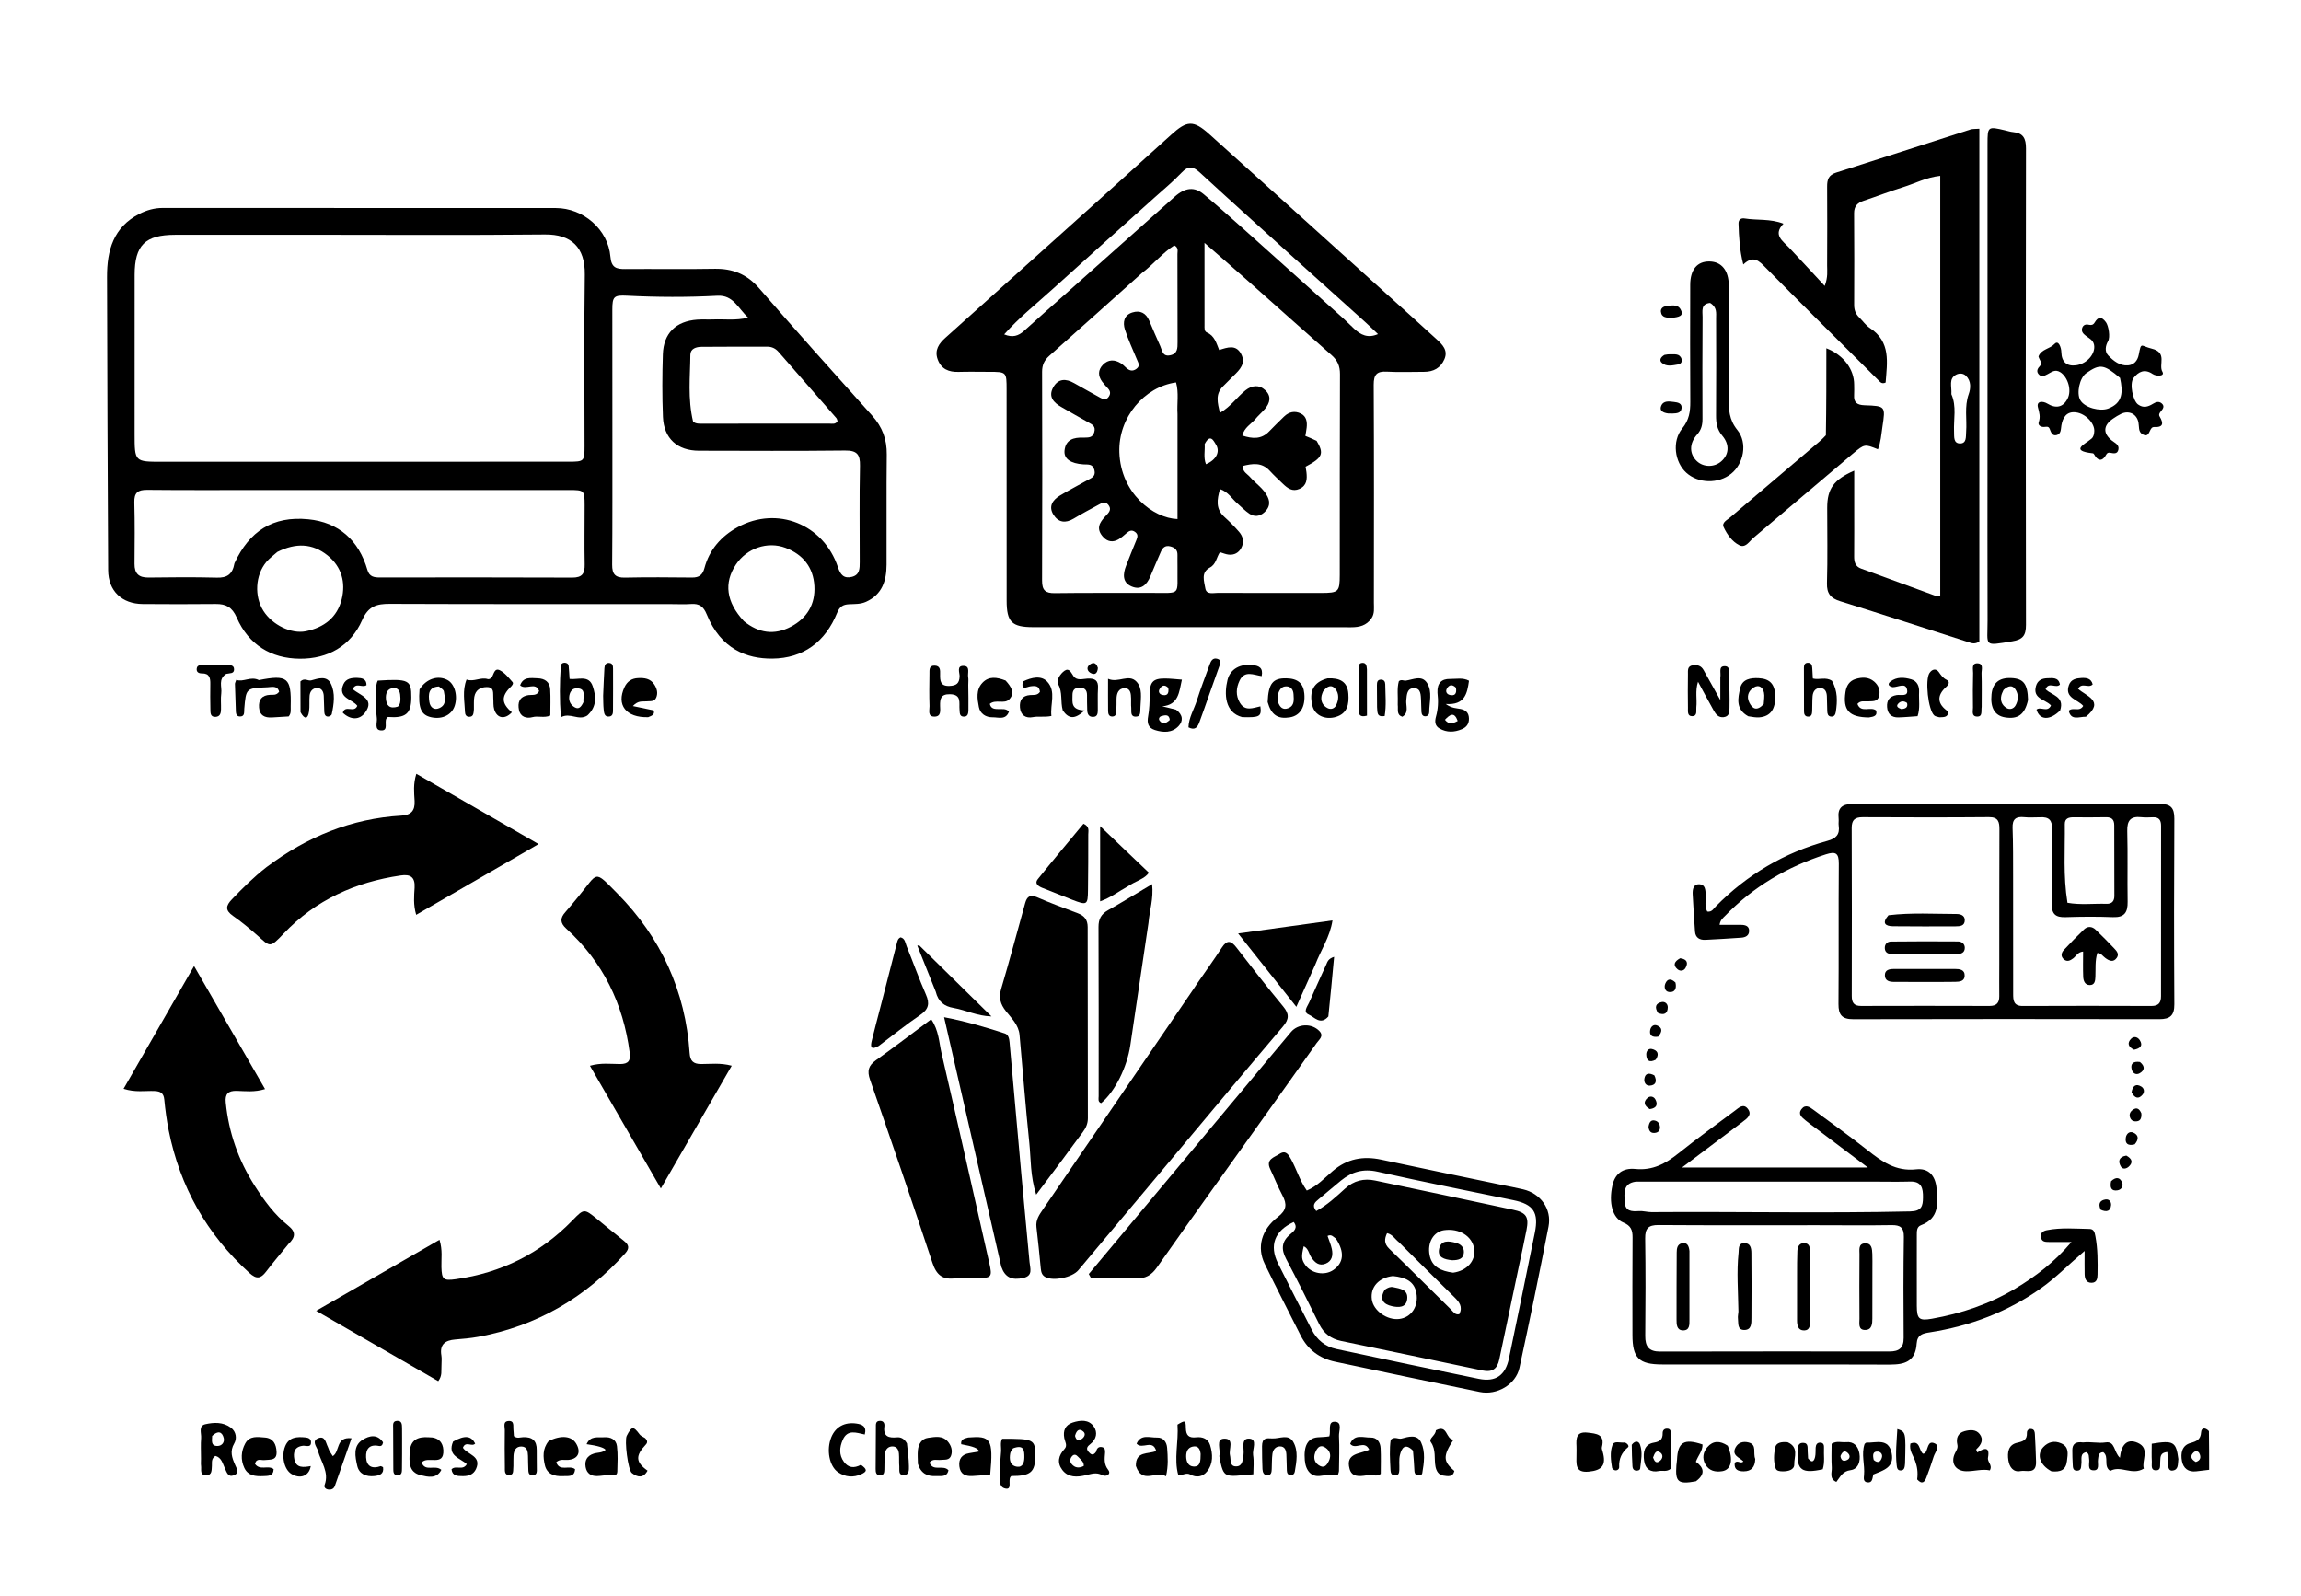 <svg version="1.1" id="Layer_1" xmlns="http://www.w3.org/2000/svg" xmlns:xlink="http://www.w3.org/1999/xlink" x="0px" y="0px"
	 width="100%" viewBox="0 0 992 688" enable-background="new 0 0 992 688" xml:space="preserve">
<path fill="#000000" opacity="1" stroke="none" 
	d="
M492,270.388 
	C476.168,270.386 460.836,270.392 445.505,270.38 
	C436.224,270.372 433.993,268.205 433.983,258.956 
	C433.953,228.626 433.971,198.295 433.963,167.965 
	C433.961,160.307 433.949,160.307 426.299,160.303 
	C421.966,160.301 417.63,160.199 413.301,160.329 
	C409.035,160.458 405.762,159.141 404.23,154.874 
	C402.811,150.921 404.824,148.109 407.537,145.666 
	C421.403,133.179 435.311,120.737 449.191,108.264 
	C467.773,91.565 486.39,74.903 504.893,58.116 
	C511.73,51.913 514.438,51.627 521.411,57.893 
	C547.058,80.944 572.641,104.067 598.246,127.165 
	C605.294,133.524 612.367,139.856 619.358,146.277 
	C621.828,148.546 624.39,150.985 622.701,154.871 
	C621.059,158.649 617.998,160.307 613.939,160.296 
	C608.606,160.282 603.259,160.538 597.945,160.226 
	C593.574,159.97 592.205,161.473 592.229,165.896 
	C592.397,197.226 592.329,228.556 592.302,259.886 
	C592.3,262.178 592.708,264.547 591.203,266.652 
	C589.032,269.688 586.074,270.429 582.49,270.42 
	C552.493,270.344 522.497,270.383 492,270.388 
M567.614,190.051 
	C570.926,195.586 570.205,197.315 562.862,201.196 
	C562.983,201.959 563.146,202.766 563.234,203.58 
	C563.552,206.529 563.465,209.318 560.205,210.765 
	C557.209,212.096 555.098,210.503 553.108,208.592 
	C551.186,206.745 549.218,204.935 547.421,202.971 
	C543.936,199.162 539.915,199.862 535.691,200.89 
	C535.779,203.525 537.713,204.275 538.873,205.608 
	C541.369,208.477 544.734,210.547 546.472,214.128 
	C547.769,216.8 547.181,218.956 545.099,220.851 
	C543.132,222.641 540.833,222.929 538.68,221.502 
	C536.762,220.231 535.153,218.497 533.397,216.979 
	C531.078,214.974 529.514,212.034 525.953,210.838 
	C524.668,215.389 524.009,219.392 527.882,222.878 
	C530.107,224.881 532.229,227.025 534.189,229.287 
	C535.941,231.308 536.47,233.743 535.132,236.237 
	C534.006,238.338 532.101,239.341 529.753,239.116 
	C528.471,238.994 527.231,238.428 525.927,238.049 
	C524.42,240.324 524.296,243.26 521.601,244.686 
	C517.617,246.794 519.151,250.607 519.633,253.626 
	C520.093,256.504 523.1,255.575 525.117,255.584 
	C539.946,255.649 554.776,255.629 569.606,255.621 
	C577.087,255.616 577.584,255.162 577.591,247.763 
	C577.619,218.936 577.559,190.109 577.686,161.283 
	C577.701,157.785 576.603,155.326 574.02,153.058 
	C561.882,142.398 549.865,131.6 537.776,120.884 
	C531.874,115.653 525.909,110.493 519.286,104.701 
	C519.286,117.229 519.281,128.704 519.294,140.179 
	C519.295,141.335 519.12,142.827 520.313,143.334 
	C523.612,144.734 524.381,147.891 525.604,150.894 
	C529.202,149.749 532.824,148.421 535.033,152.529 
	C537.267,156.685 534.485,159.395 531.788,162.02 
	C530.236,163.531 528.717,165.076 527.193,166.615 
	C523.85,169.989 524.931,173.645 525.918,178.01 
	C530.755,175.189 533.331,171.136 536.94,168.285 
	C539.726,166.084 542.858,165.711 545.542,168.28 
	C548.205,170.831 547.516,173.721 545.317,176.3 
	C544.022,177.818 542.479,179.125 541.202,180.656 
	C539.35,182.875 536.439,184.285 535.583,187.772 
	C539.933,189.178 543.778,189.501 547.153,185.972 
	C549.225,183.805 551.394,181.731 553.532,179.628 
	C555.669,177.527 558.219,176.978 560.856,178.308 
	C563.266,179.525 563.596,181.91 563.323,184.368 
	C563.196,185.507 562.97,186.635 562.762,187.935 
	C564.237,188.529 565.593,189.075 567.614,190.051 
M492.248,117.756 
	C478.973,129.637 465.726,141.548 452.399,153.37 
	C450.237,155.288 449.257,157.357 449.266,160.294 
	C449.351,190.289 449.388,220.284 449.257,250.279 
	C449.239,254.449 450.655,255.766 454.753,255.707 
	C468.558,255.508 482.366,255.658 496.173,255.596 
	C509.555,255.535 507.452,257.139 507.642,244.28 
	C507.666,242.614 507.579,240.946 507.633,239.282 
	C507.707,237.002 506.387,235.981 504.4,235.523 
	C502.408,235.064 501.242,236.069 500.505,237.789 
	C498.995,241.307 497.434,244.805 495.99,248.351 
	C494.482,252.053 491.987,254.542 487.934,252.86 
	C483.827,251.154 484.076,247.502 485.478,243.912 
	C486.932,240.189 488.394,236.469 489.932,232.781 
	C490.505,231.407 490.693,230.276 489.287,229.287 
	C487.896,228.309 486.833,228.84 485.727,229.79 
	C484.592,230.763 483.469,231.803 482.183,232.536 
	C479.922,233.823 477.667,233.627 475.796,231.709 
	C473.886,229.753 473.033,227.495 474.663,224.952 
	C475.373,223.845 476.26,222.83 477.182,221.886 
	C478.491,220.544 479.173,219.239 477.748,217.548 
	C476.385,215.93 475.011,216.843 473.728,217.532 
	C470.061,219.501 466.39,221.474 462.818,223.608 
	C459.336,225.688 456.267,225.252 454.168,221.908 
	C451.893,218.283 453.841,215.507 457.012,213.6 
	C460.862,211.285 464.869,209.232 468.783,207.021 
	C470.463,206.073 472.519,205.495 471.819,202.654 
	C471.116,199.803 468.995,200.326 467.087,200.197 
	C461.538,199.822 458.555,197.792 458.943,194.184 
	C459.451,189.463 462.925,188.534 466.961,188.666 
	C467.128,188.672 467.295,188.666 467.461,188.661 
	C469.298,188.61 471.082,188.757 471.763,186.282 
	C472.44,183.817 470.973,183.063 469.291,182.135 
	C465.356,179.962 461.472,177.698 457.568,175.469 
	C454.192,173.542 451.826,170.981 454.071,166.977 
	C456.21,163.164 459.51,163.132 463.077,165.176 
	C466.832,167.328 470.633,169.4 474.415,171.505 
	C475.663,172.2 476.843,172.601 477.914,171.143 
	C478.861,169.854 478.77,168.709 477.739,167.548 
	C476.855,166.552 475.925,165.586 475.145,164.512 
	C473.343,162.032 473.313,159.505 475.489,157.262 
	C477.802,154.877 480.497,154.93 483.204,156.597 
	C484.045,157.114 484.758,157.851 485.491,158.529 
	C486.873,159.807 488.291,160.236 489.954,158.994 
	C491.662,157.718 490.725,156.388 490.159,155.014 
	C488.384,150.705 486.38,146.466 484.97,142.039 
	C484.007,139.013 484.503,135.87 488.185,134.711 
	C491.54,133.656 494.035,134.951 495.442,138.209 
	C497.027,141.877 498.538,145.579 500.211,149.207 
	C501.044,151.013 501.128,153.76 504.332,153.195 
	C507.702,152.601 507.677,150.116 507.668,147.489 
	C507.624,134.825 507.663,122.16 507.616,109.495 
	C507.611,108.286 508.196,106.781 506.259,105.795 
	C501.291,108.91 497.536,113.717 492.248,117.756 
M579.172,137.316 
	C580.739,138.811 582.286,140.327 583.877,141.795 
	C586.664,144.367 589.693,145.95 594.073,144.032 
	C592.066,142.132 590.424,140.511 588.712,138.968 
	C579.682,130.827 570.618,122.722 561.595,114.573 
	C546.764,101.177 531.899,87.818 517.186,74.294 
	C514.226,71.573 512.219,71.46 509.383,74.447 
	C505.727,78.3 501.592,81.702 497.63,85.261 
	C482.896,98.496 468.095,111.659 453.428,124.968 
	C446.591,131.172 439.319,136.942 432.924,144.154 
	C436.533,145.645 439.071,144.837 441.506,142.626 
	C447.547,137.139 453.694,131.769 459.788,126.34 
	C475.334,112.492 490.857,98.618 506.428,84.799 
	C510.956,80.779 514.97,80.401 518.954,83.741 
	C524.563,88.444 530.057,93.288 535.516,98.166 
	C549.914,111.034 564.266,123.952 579.172,137.316 
M507.647,178.518 
	C507.354,173.984 508.288,169.343 507.011,164.867 
	C493.275,166.799 482.06,179.968 482.575,195.055 
	C483.173,212.586 497.112,223.395 507.647,223.769 
	C507.647,209.006 507.647,194.259 507.647,178.518 
M519.354,191.448 
	C519.56,194.3 518.76,197.263 519.917,200.126 
	C524.314,198.298 526.161,194.742 524.213,191.653 
	C523.256,190.137 521.812,186.717 519.354,191.448 
z"/>
<path fill="#000000" opacity="1" stroke="none" 
	d="
M288.98,260.435 
	C248.343,260.425 208.201,260.481 168.06,260.327 
	C162.4,260.305 158.786,261.309 156.133,267.342 
	C151.193,278.576 141.301,284.066 129.272,283.986 
	C116.812,283.904 107.133,277.889 102.055,266.235 
	C100.094,261.736 97.425,260.342 92.988,260.388 
	C82.493,260.497 71.996,260.481 61.501,260.398 
	C52.585,260.328 46.686,254.784 46.63,245.803 
	C46.364,203.66 46.278,161.515 46.142,119.371 
	C46.105,107.906 48.923,97.878 60.12,92.183 
	C63.272,90.58 66.576,89.646 70.17,89.647 
	C126.649,89.671 183.127,89.633 239.606,89.685 
	C251.512,89.696 262.175,98.955 263.156,110.626 
	C263.552,115.34 265.629,116.018 269.488,115.985 
	C282.316,115.873 295.148,116.119 307.972,115.878 
	C315.822,115.73 321.987,118.173 327.266,124.257 
	C343.312,142.749 359.652,160.987 376.017,179.198 
	C380.392,184.065 382.382,189.439 382.302,195.976 
	C382.109,211.801 382.292,227.63 382.214,243.457 
	C382.18,250.324 380.346,256.278 373.367,259.44 
	C370.958,260.531 368.478,260.371 366.018,260.499 
	C363.403,260.634 361.977,261.543 360.903,264.192 
	C355.844,276.664 346.359,283.827 332.949,283.939 
	C322.068,284.029 310.803,279.927 304.674,264.838 
	C303.315,261.49 301.473,260.13 297.969,260.391 
	C295.152,260.6 292.308,260.434 288.98,260.435 
M131.5,101.203 
	C112.845,101.206 94.189,101.193 75.534,101.219 
	C62.558,101.238 58.051,105.711 58.045,118.523 
	C58.033,141.342 58.033,164.161 58.035,186.981 
	C58.036,199.092 58.042,199.073 69.853,199.071 
	C128.317,199.058 186.782,199.06 245.246,199.042 
	C251.835,199.04 252.009,198.853 252.012,192.345 
	C252.024,167.694 251.765,143.039 252.12,118.392 
	C252.291,106.469 246.161,100.966 234.936,101.081 
	C200.794,101.432 166.646,101.205 131.5,101.203 
M264.015,189.5 
	C264.001,207.485 264.064,225.472 263.914,243.456 
	C263.88,247.514 265.24,249.108 269.408,249.017 
	C279.063,248.805 288.725,248.889 298.383,248.984 
	C301.353,249.014 302.906,247.901 303.688,244.958 
	C305.814,236.954 310.925,231.148 318.066,227.246 
	C335.039,217.972 355.062,225.976 361.253,244.534 
	C362.327,247.754 363.777,249.557 367.276,248.69 
	C370.705,247.84 370.636,244.995 370.639,242.293 
	C370.655,228.471 370.453,214.644 370.755,200.828 
	C370.865,195.826 369.377,194.164 364.28,194.222 
	C343.3,194.461 322.315,194.342 301.332,194.305 
	C292.03,194.289 286.187,189.036 285.811,179.736 
	C285.449,170.758 285.483,161.746 285.773,152.763 
	C286.068,143.637 291.386,138.477 300.57,137.797 
	C302.89,137.625 305.234,137.811 307.562,137.713 
	C312.271,137.516 317.046,138.275 322.559,136.949 
	C318.141,132.894 316.195,127.136 309.27,127.502 
	C296.298,128.189 283.313,128.147 270.332,127.482 
	C264.662,127.192 263.992,127.839 263.987,133.544 
	C263.97,151.863 263.999,170.181 264.015,189.5 
M101.089,242.812 
	C107.501,228.989 117.607,222.379 132.867,223.858 
	C145.999,225.131 154.69,232.905 158.414,245.75 
	C159.267,248.692 161.324,248.96 163.806,248.958 
	C191.445,248.937 219.084,248.877 246.722,249.008 
	C251.018,249.028 252.146,247.241 252.068,243.316 
	C251.898,234.828 252.058,226.334 252.048,217.843 
	C252.039,211.37 251.905,211.249 245.272,211.249 
	C200.817,211.247 156.361,211.253 111.906,211.254 
	C95.756,211.254 79.604,211.343 63.456,211.175 
	C59.403,211.133 57.802,212.411 57.915,216.594 
	C58.153,225.412 58.066,234.241 57.996,243.065 
	C57.963,247.273 59.818,249.046 64.056,248.987 
	C73.877,248.85 83.706,248.778 93.523,249.027 
	C97.736,249.133 100.214,247.799 101.089,242.812 
M298.812,181.783 
	C300.093,182.819 301.632,182.652 303.111,182.653 
	C321.233,182.665 339.354,182.671 357.476,182.63 
	C358.703,182.628 360.184,183.093 361.087,181.542 
	C360.919,181.115 360.848,180.567 360.547,180.221 
	C352.257,170.694 343.952,161.181 335.627,151.686 
	C334.371,150.253 332.773,149.453 330.804,149.457 
	C321.336,149.477 311.867,149.425 302.399,149.522 
	C300.158,149.545 297.655,150.285 297.63,152.946 
	C297.543,162.358 296.429,171.805 298.812,181.783 
M320.726,267.806 
	C327.004,272.917 333.812,273.987 341.049,270.138 
	C348,266.441 351.549,260.392 351.102,252.625 
	C350.642,244.622 346.214,239.033 338.657,236.181 
	C330.899,233.254 321.941,236.341 317.253,243.404 
	C312.024,251.284 313.025,259.488 320.726,267.806 
M119.579,237.934 
	C117.977,239.375 116.174,240.648 114.81,242.287 
	C110.054,248.002 109.584,257.054 113.54,263.319 
	C117.427,269.476 125.634,273.39 131.812,272.147 
	C139.691,270.563 145.375,266.169 147.308,258.364 
	C149.097,251.137 147.318,244.366 141.245,239.47 
	C134.747,234.231 127.614,233.935 119.579,237.934 
z"/>
<path fill="#000000" opacity="1" stroke="none" 
	d="
M646.999,510.73 
	C650.501,511.429 653.597,512.023 656.664,512.737 
	C664.124,514.476 669.068,521.206 667.6,528.759 
	C663.643,549.111 659.449,569.42 655.058,589.683 
	C653.501,596.87 645.38,601.62 637.962,600.099 
	C617.165,595.834 596.389,591.463 575.62,587.061 
	C568.894,585.636 563.825,581.893 560.697,575.666 
	C555.542,565.407 550.262,555.208 545.245,544.882 
	C541.781,537.751 543.739,530.155 550.958,524.596 
	C554.726,521.694 554.899,519.117 552.876,515.338 
	C550.917,511.679 549.414,507.779 547.62,504.028 
	C545.562,499.724 549.351,498.959 551.641,497.449 
	C554.309,495.689 555.513,497.772 556.602,499.755 
	C558.985,504.094 560.344,508.962 563.387,513.261 
	C567.905,511.33 571.07,507.829 574.523,504.869 
	C580.757,499.528 587.655,498.262 595.464,499.932 
	C612.489,503.574 629.539,507.104 646.999,510.73 
M654.962,545.206 
	C652.091,558.854 649.222,572.502 646.348,586.149 
	C645.514,590.111 643.328,591.718 639.148,590.832 
	C618.842,586.523 598.509,582.341 578.188,578.102 
	C573.856,577.198 570.706,574.885 568.696,570.787 
	C564.076,561.368 559.362,551.99 554.462,542.713 
	C552.258,538.539 552.511,535.202 556.231,532.126 
	C557.819,530.813 559.692,529.291 557.737,526.823 
	C549.514,530.594 547.102,536.869 550.974,544.66 
	C555.717,554.205 560.637,563.663 565.47,573.163 
	C567.724,577.593 571.268,580.527 576.082,581.557 
	C596.542,585.932 617.012,590.265 637.517,594.427 
	C644.818,595.909 649.003,592.937 650.534,585.612 
	C654.303,567.572 658.024,549.522 661.685,531.46 
	C663.471,522.646 661.082,519.181 652.408,517.39 
	C632.89,513.36 613.334,509.492 593.891,505.126 
	C587.691,503.734 582.765,505.184 578.133,508.941 
	C574.9,511.564 571.763,514.304 568.545,516.945 
	C566.922,518.277 565.391,519.553 567.447,522.086 
	C572.159,519.546 576.012,515.92 579.888,512.404 
	C583.696,508.951 587.992,507.922 592.835,508.936 
	C612.658,513.09 632.472,517.288 652.277,521.527 
	C658.033,522.759 659.214,524.602 658.107,530.243 
	C657.179,534.967 656.169,539.674 654.962,545.206 
M626.474,548.662 
	C632.438,547.864 636.32,543.464 635.543,538.38 
	C634.703,532.881 629.096,529.418 622.543,530.351 
	C618.07,530.987 615.248,535.647 616.33,541.122 
	C617.318,546.114 621.102,547.963 626.474,548.662 
M603.063,535.49 
	C601.419,534.228 600.375,532.16 597.978,531.622 
	C596.799,534.16 596.676,536.169 598.906,538.323 
	C607.86,546.975 616.641,555.805 625.528,564.525 
	C626.507,565.485 627.319,567.006 629.138,566.542 
	C630.746,563.299 629.064,561.236 626.902,559.123 
	C619.067,551.464 611.324,543.71 603.063,535.49 
M600.511,550.108 
	C594.409,550.783 590.726,554.844 591.414,560.14 
	C592.047,565.024 597.999,569.273 603.282,568.613 
	C608.365,567.978 611.625,563.266 610.651,557.524 
	C609.784,552.406 605.98,550.667 600.511,550.108 
M575.919,533.954 
	C574.877,533.324 574.087,531.949 572.325,532.819 
	C572.97,534.738 573.781,536.566 574.182,538.481 
	C574.731,541.096 574.334,543.613 571.513,544.772 
	C568.633,545.955 566.794,544.233 565.297,542.027 
	C564.249,540.483 564.144,538.257 562.067,537.266 
	C560.962,541.769 561.087,543.052 562.778,545.404 
	C565.416,549.072 571.115,550.065 574.821,547.503 
	C579.26,544.433 579.82,539.84 575.919,533.954 
z"/>
<path fill="#000000" opacity="1" stroke="none" 
	d="
M853.334,224 
	C853.334,241.961 853.334,259.422 853.334,276.551 
	C851.347,277.91 849.931,277.253 848.536,276.807 
	C830.147,270.921 811.787,264.941 793.354,259.195 
	C789.23,257.91 787.504,255.901 787.636,251.387 
	C787.954,240.564 787.732,229.725 787.734,218.892 
	C787.736,210.771 790.524,206.755 799.386,202.901 
	C799.386,208.136 799.386,213.036 799.386,217.937 
	C799.385,225.27 799.427,232.603 799.358,239.935 
	C799.336,242.324 799.894,244.222 802.33,245.115 
	C813.113,249.072 823.895,253.03 834.69,256.953 
	C835.098,257.102 835.637,256.89 836.467,256.815 
	C836.467,196.549 836.467,136.346 836.467,75.808 
	C830.496,76.438 825.61,79.086 820.434,80.691 
	C814.715,82.464 809.127,84.655 803.445,86.551 
	C800.764,87.446 799.311,88.896 799.334,91.948 
	C799.433,105.113 799.41,118.279 799.359,131.444 
	C799.35,133.594 799.978,135.328 801.505,136.814 
	C803.058,138.324 804.329,140.233 806.101,141.389 
	C815.296,147.392 813.558,156.306 812.926,164.916 
	C811.258,165.708 810.545,164.661 809.729,163.849 
	C793.559,147.738 777.317,131.698 761.28,115.455 
	C758.353,112.49 755.982,109.854 751.561,114.016 
	C749.966,107.808 749.682,102.108 749.509,96.398 
	C749.456,94.664 750.61,93.933 752.114,94.177 
	C757.507,95.053 763.125,94.199 768.881,96.428 
	C764.237,101.279 768.513,103.807 771.372,106.828 
	C776.28,112.015 781.108,117.279 786.671,123.266 
	C788.135,119.338 787.693,116.861 787.703,114.466 
	C787.753,103.134 787.786,91.801 787.705,80.469 
	C787.684,77.499 788.298,75.45 791.536,74.425 
	C810.891,68.293 830.196,62.003 849.531,55.809 
	C850.434,55.519 851.466,55.632 853.334,55.489 
	C853.334,111.671 853.334,167.585 853.334,224 
M841.276,169.95 
	C843.6,175.207 842.186,180.727 842.424,186.131 
	C842.516,188.225 842.072,191.158 844.988,191.184 
	C847.913,191.211 847.48,188.263 847.638,186.177 
	C848.045,180.775 846.819,175.331 848.741,169.927 
	C849.629,167.432 849.893,164.251 847.526,161.982 
	C846.361,160.865 844.672,160.82 843.305,161.538 
	C840.02,163.264 841.492,166.467 841.276,169.95 
z"/>
<path fill="#000000" opacity="1" stroke="none" 
	d="
M516.048,424.096 
	C519.749,418.731 523.367,413.742 526.713,408.577 
	C528.955,405.116 530.68,405.395 533.051,408.471 
	C539.653,417.037 546.304,425.573 553.203,433.899 
	C555.828,437.068 555.832,439.329 553.155,442.476 
	C538.493,459.708 524.008,477.091 509.467,494.427 
	C494.608,512.143 479.75,529.86 464.905,547.588 
	C462.3,550.699 454.289,552.398 450.744,550.575 
	C449.188,549.774 448.856,548.42 448.703,546.86 
	C448.117,540.909 447.553,534.955 446.836,529.02 
	C446.456,525.875 448.11,523.613 449.703,521.28 
	C471.384,489.54 493.073,457.805 514.758,426.068 
	C515.133,425.518 515.486,424.954 516.048,424.096 
z"/>
<path fill="#000000" opacity="1" stroke="none" 
	d="
M879,346.659 
	C896.662,346.659 913.826,346.782 930.986,346.583 
	C935.76,346.527 937.424,348.181 937.396,352.961 
	C937.241,379.62 937.238,406.28 937.396,432.939 
	C937.425,437.77 935.581,439.385 930.921,439.376 
	C886.933,439.289 842.945,439.288 798.956,439.391 
	C794.17,439.403 792.56,437.561 792.6,432.85 
	C792.769,412.69 792.571,392.527 792.742,372.367 
	C792.782,367.768 791.385,366.962 787.164,368.319 
	C770.513,373.672 755.889,382.249 743.7,394.851 
	C742.807,395.774 741.645,396.571 741.337,398.704 
	C744.485,398.704 747.553,398.684 750.621,398.712 
	C752.427,398.728 754.131,399.186 754.072,401.381 
	C754.017,403.409 752.461,404.127 750.62,404.244 
	C745.477,404.57 740.336,404.956 735.188,405.172 
	C732.777,405.273 730.924,404.313 730.739,401.543 
	C730.383,396.233 730.01,390.923 729.74,385.608 
	C729.634,383.526 729.961,381.148 732.578,381.202 
	C735.17,381.254 735.228,383.638 735.362,385.722 
	C735.517,388.14 734.718,390.68 736.025,392.977 
	C738.019,393.299 738.748,391.727 739.725,390.737 
	C753.247,377.031 769.285,367.569 787.833,362.503 
	C791.568,361.482 793.252,359.762 792.691,355.918 
	C792.549,354.94 792.774,353.911 792.662,352.924 
	C792.117,348.102 794.292,346.561 799.021,346.589 
	C825.514,346.744 852.007,346.661 879,346.659 
M861.922,415.498 
	C861.933,396.198 861.917,376.898 861.984,357.599 
	C861.995,354.376 861.564,352.247 857.441,352.283 
	C839.308,352.441 821.172,352.394 803.037,352.312 
	C799.676,352.297 798.282,353.466 798.296,356.967 
	C798.391,381.091 798.372,405.216 798.325,429.34 
	C798.32,432.183 799.208,433.679 802.309,433.67 
	C820.777,433.616 839.245,433.618 857.712,433.674 
	C860.698,433.683 861.949,432.368 861.92,429.474 
	C861.876,425.148 861.917,420.822 861.922,415.498 
M879.195,352.354 
	C877.029,352.352 874.843,352.534 872.702,352.305 
	C869.119,351.922 867.514,353.094 867.658,356.943 
	C867.92,363.922 867.872,370.914 867.885,377.901 
	C867.916,394.728 867.911,411.556 867.911,428.384 
	C867.91,431.223 868.018,433.706 872.01,433.687 
	C890.504,433.598 908.998,433.618 927.491,433.68 
	C930.51,433.69 931.655,432.376 931.652,429.471 
	C931.627,404.98 931.637,380.488 931.676,355.996 
	C931.68,353.52 930.738,352.241 928.15,352.342 
	C926.486,352.407 924.801,352.494 923.155,352.309 
	C918.594,351.797 916.973,353.68 917.095,358.28 
	C917.366,368.436 917.091,378.606 917.255,388.766 
	C917.328,393.29 915.912,395.588 910.946,395.391 
	C904.126,395.12 897.282,395.169 890.458,395.398 
	C886.202,395.542 884.472,394.083 884.562,389.653 
	C884.782,378.828 884.578,367.995 884.663,357.166 
	C884.688,353.905 883.675,351.997 879.195,352.354 
M891.317,389.196 
	C896.923,390.202 902.574,389.468 908.201,389.639 
	C910.508,389.709 911.539,388.434 911.537,386.247 
	C911.527,376.109 911.472,365.971 911.485,355.833 
	C911.488,353.309 910.402,352.265 907.854,352.325 
	C903.203,352.435 898.546,352.366 893.892,352.356 
	C891.862,352.351 890.144,352.804 890.173,355.288 
	C890.303,366.396 889.422,377.52 891.317,389.196 
z"/>
<path fill="#000000" opacity="1" stroke="none" 
	d="
M826.359,544.008 
	C826.36,550.672 826.339,556.837 826.368,563.002 
	C826.394,568.586 827.339,569.491 832.869,568.515 
	C845.588,566.268 857.656,562.201 868.809,555.529 
	C877.564,550.292 885.586,544.237 893.05,535.437 
	C889.112,535.437 886.213,535.454 883.314,535.43 
	C881.787,535.418 880.193,535.401 879.883,533.376 
	C879.583,531.422 880.883,530.648 882.452,530.338 
	C888.557,529.13 894.731,529.705 900.879,529.813 
	C902.751,529.846 903.068,531.404 903.369,532.994 
	C904.402,538.441 904.364,543.932 904.286,549.431 
	C904.261,551.197 903.964,552.986 901.755,553.027 
	C899.37,553.071 898.765,551.251 898.724,549.265 
	C898.663,546.324 898.708,543.381 898.708,539.3 
	C891.864,545.102 886.484,550.685 880.154,555.194 
	C865.612,565.553 849.46,571.653 831.937,574.391 
	C828.972,574.854 826.557,575.338 826.295,579.27 
	C825.898,585.246 823.008,587.872 817.058,588.209 
	C813.57,588.406 810.062,588.26 806.563,588.259 
	C776.57,588.253 746.578,588.255 716.586,588.23 
	C706.53,588.222 703.785,585.465 703.78,575.491 
	C703.773,561.495 703.715,547.498 703.826,533.502 
	C703.851,530.332 703.148,528.401 699.845,527.045 
	C695.127,525.107 693.494,518.564 695.133,511.078 
	C696.182,506.286 699.326,503.39 705.034,503.951 
	C712.538,504.69 718.068,501.634 723.575,497.237 
	C731.512,490.898 739.741,484.923 747.893,478.858 
	C749.551,477.625 751.565,475.548 753.486,477.994 
	C755.527,480.592 753.175,482.197 751.293,483.62 
	C742.943,489.929 734.578,496.219 725.128,503.336 
	C752.345,503.336 778.258,503.336 805.28,503.336 
	C797.323,497.332 790.078,491.864 782.832,486.397 
	C781.371,485.295 779.852,484.259 778.459,483.076 
	C776.957,481.802 774.946,480.439 776.656,478.16 
	C778.342,475.912 780.203,477.256 781.855,478.48 
	C789.617,484.232 797.501,489.828 805.076,495.817 
	C811.308,500.744 817.287,505.099 826.1,504.108 
	C831.472,503.503 834.362,506.811 834.886,512.31 
	C835.493,518.679 836.056,525.248 828.167,528.202 
	C826.295,528.904 826.372,530.824 826.368,532.512 
	C826.359,536.178 826.362,539.844 826.359,544.008 
M783.5,528.204 
	C760.673,528.203 737.846,528.289 715.021,528.126 
	C710.65,528.095 709.2,529.561 709.264,533.909 
	C709.472,547.902 709.435,561.9 709.296,575.895 
	C709.251,580.458 710.851,582.685 715.65,582.674 
	C748.64,582.597 781.63,582.609 814.62,582.634 
	C818.673,582.637 820.738,581.172 820.699,576.741 
	C820.571,562.247 820.572,547.749 820.782,533.256 
	C820.84,529.208 819.277,528.1 815.49,528.163 
	C805.162,528.334 794.83,528.211 783.5,528.204 
M705.177,509.424 
	C699.584,510.201 700.271,514.44 700.453,518.24 
	C700.646,522.268 703.474,522.306 706.569,522.1 
	C708.37,521.98 710.208,522.57 712.027,522.557 
	C749.184,522.293 786.343,523.09 823.502,522.254 
	C828.423,522.143 828.992,520.005 829.036,516.208 
	C829.081,512.241 828.427,509.23 823.424,509.382 
	C818.277,509.538 813.122,509.411 807.971,509.41 
	C773.987,509.405 740.003,509.401 705.177,509.424 
z"/>
<path fill="#000000" opacity="1" stroke="none" 
	d="
M190.327,588.833 
	C190.154,591.064 190.76,592.952 188.937,595.434 
	C171.894,585.613 154.788,575.755 136.299,565.101 
	C154.831,554.431 171.964,544.567 189.476,534.484 
	C190.868,538.996 190.202,542.655 190.305,546.246 
	C190.458,551.594 191.15,552.221 196.512,551.467 
	C216.127,548.711 232.926,540.39 246.758,526.154 
	C251.776,520.989 251.807,520.995 257.432,525.542 
	C261.312,528.678 265.114,531.912 269.035,534.994 
	C271.193,536.69 271.442,538.203 269.527,540.334 
	C252.39,559.398 231.429,571.703 206.118,576.319 
	C202.862,576.913 199.541,577.191 196.237,577.465 
	C191.914,577.823 189.471,579.603 190.29,584.383 
	C190.512,585.677 190.326,587.041 190.327,588.833 
z"/>
<path fill="#000000" opacity="1" stroke="none" 
	d="
M124.38,536.273 
	C121.008,540.438 117.742,544.228 114.726,548.207 
	C112.419,551.252 110.599,551.578 107.536,548.801 
	C89.14,532.119 77.59,511.628 72.73,487.341 
	C71.853,482.955 71.26,478.497 70.827,474.044 
	C70.555,471.247 69.21,470.456 66.617,470.348 
	C62.531,470.179 58.36,471.034 53.275,469.389 
	C63.279,451.972 73.069,434.928 83.67,416.47 
	C94.271,434.845 104.157,451.983 114.27,469.514 
	C109.649,470.928 105.815,470.389 102.08,470.28 
	C98.279,470.169 96.972,471.685 97.327,475.3 
	C98.604,488.288 102.813,500.255 109.83,511.221 
	C113.881,517.551 118.322,523.647 124.235,528.363 
	C127.602,531.048 127.474,533.298 124.38,536.273 
z"/>
<path fill="#000000" opacity="1" stroke="none" 
	d="
M114.899,373.831 
	C132.361,360.717 151.466,352.881 173.063,351.622 
	C177.089,351.387 178.985,349.624 178.74,345.291 
	C178.539,341.732 178.092,338.049 179.49,333.599 
	C196.922,343.619 213.979,353.423 232.194,363.893 
	C214.084,374.36 196.964,384.255 179.426,394.392 
	C178.123,389.947 178.529,386.271 178.738,382.716 
	C179.013,378.02 176.874,376.82 172.74,377.424 
	C153.201,380.279 136.047,387.979 122.314,402.458 
	C116.18,408.925 116.475,408.134 110.945,403.254 
	C107.577,400.281 104.098,397.395 100.421,394.824 
	C96.972,392.411 97.359,390.439 100.014,387.674 
	C104.638,382.858 109.338,378.152 114.899,373.831 
z"/>
<path fill="#000000" opacity="1" stroke="none" 
	d="
M249.418,386.436 
	C258.042,376.047 255.83,374.731 266.15,385.181 
	C284.978,404.245 295.5,427.205 297.317,454.012 
	C297.544,457.349 298.864,458.704 302.251,458.711 
	C306.334,458.719 310.486,458.112 315.463,459.438 
	C305.345,476.96 295.463,494.073 284.899,512.365 
	C274.335,494.082 264.501,477.064 254.33,459.461 
	C259.171,458.074 263.302,458.707 267.333,458.713 
	C271.012,458.719 271.911,457.157 271.466,453.767 
	C268.699,432.701 259.933,414.706 244.145,400.353 
	C241.383,397.842 241.448,395.782 243.74,393.214 
	C245.621,391.105 247.372,388.881 249.418,386.436 
z"/>
<path fill="#000000" opacity="1" stroke="none" 
	d="
M856.842,193 
	C856.843,149.02 856.835,105.54 856.853,62.059 
	C856.856,54.475 856.96,54.435 864.473,56.204 
	C865.606,56.471 866.734,56.841 867.883,56.944 
	C872.258,57.338 873.438,59.698 873.431,63.968 
	C873.309,132.437 873.304,200.906 873.428,269.374 
	C873.436,273.913 872.13,275.73 867.5,276.476 
	C854.865,278.512 856.906,278.799 856.869,267.466 
	C856.789,242.811 856.843,218.155 856.842,193 
z"/>
<path fill="#000000" opacity="1" stroke="none" 
	d="
M458.004,499.971 
	C454.347,504.837 450.912,509.424 446.721,515.022 
	C444.12,506.889 444.489,499.736 443.765,492.793 
	C442.146,477.263 440.968,461.687 439.546,446.136 
	C439.157,441.879 436.091,438.981 433.654,435.896 
	C431.292,432.904 430.492,430.119 431.622,426.304 
	C435.255,414.041 438.527,401.671 441.966,389.35 
	C442.706,386.7 443.963,385.443 447.053,386.788 
	C452.839,389.306 458.767,391.509 464.679,393.726 
	C467.518,394.791 468.918,396.56 468.916,399.683 
	C468.904,427.15 468.955,454.616 469.001,482.083 
	C469.005,484.356 468.18,486.261 466.829,488.049 
	C463.921,491.9 461.09,495.808 458.004,499.971 
z"/>
<path fill="#000000" opacity="1" stroke="none" 
	d="
M412.163,551.041 
	C406.302,551.93 403.693,549.568 401.972,544.369 
	C393.241,517.992 384.218,491.712 375.087,465.47 
	C373.758,461.652 374.397,459.373 377.634,457.065 
	C385.598,451.387 393.364,445.433 401.453,439.409 
	C404.778,444.234 404.832,449.396 405.932,454.116 
	C412.947,484.218 419.669,514.388 426.509,544.531 
	C427.844,550.418 427.503,550.937 421.634,551.021 
	C418.636,551.064 415.636,551.038 412.163,551.041 
z"/>
<path fill="#000000" opacity="1" stroke="none" 
	d="
M537.15,468.169 
	C543.772,460.226 550.143,452.536 556.578,444.898 
	C559.639,441.266 565.506,441.078 568.783,444.466 
	C570.901,446.656 568.694,448.15 567.659,449.617 
	C559.41,461.316 551.081,472.957 542.768,484.61 
	C528.077,505.205 513.315,525.75 498.751,546.433 
	C496.375,549.807 493.737,551.289 489.627,551.122 
	C483.225,550.862 476.804,551.053 470.391,551.053 
	C470.059,550.45 469.728,549.846 469.397,549.243 
	C491.907,522.31 514.417,495.377 537.15,468.169 
z"/>
<path fill="#000000" opacity="1" stroke="none" 
	d="
M431.68,546.104 
	C423.509,510.335 415.39,474.98 407.018,438.521 
	C416.902,440.437 425.087,442.902 433.216,445.536 
	C434.728,446.026 435.095,447.721 435.235,449.297 
	C436.924,468.333 438.613,487.368 440.342,506.4 
	C441.484,518.975 442.707,531.542 443.856,544.116 
	C444.101,546.79 445.466,549.962 441.185,550.924 
	C436.212,552.041 433.293,550.704 431.68,546.104 
z"/>
<path fill="#000000" opacity="1" stroke="none" 
	d="
M787.164,187.645 
	C787.374,175.066 787.374,162.826 787.374,150.142 
	C794.956,153.116 799.368,159.33 799.357,165.826 
	C799.355,167.325 799.441,168.831 799.34,170.323 
	C799.119,173.605 800.723,174.605 803.84,174.712 
	C812.963,175.024 812.874,175.114 811.536,184.052 
	C811.049,187.308 810.861,190.596 809.605,193.702 
	C803.959,191.41 803.87,191.305 798.716,195.643 
	C784.446,207.654 770.277,219.786 756.01,231.8 
	C754.202,233.322 752.534,236.417 749.835,235.049 
	C746.747,233.484 744.549,230.397 743.094,227.254 
	C742.173,225.263 744.6,224.175 745.929,223.041 
	C758.729,212.12 771.567,201.244 784.387,190.346 
	C785.272,189.594 786.1,188.773 787.164,187.645 
z"/>
<path fill="#000000" opacity="1" stroke="none" 
	d="
M495.133,397.872 
	C492.471,415.729 489.861,433.148 487.31,450.577 
	C485.919,460.08 480.637,470.68 474.718,475.584 
	C473.209,475.015 473.65,473.708 473.649,472.619 
	C473.64,448.293 473.703,423.967 473.585,399.642 
	C473.569,396.202 474.745,394.068 477.69,392.404 
	C483.844,388.927 489.867,385.217 496.701,381.152 
	C497.377,387.516 495.586,392.422 495.133,397.872 
z"/>
<path fill="#000000" opacity="1" stroke="none" 
	d="
M745.316,156 
	C745.313,161.492 745.37,166.486 745.291,171.477 
	C745.213,176.466 745.419,180.954 748.997,185.369 
	C753.544,190.979 751.701,199.941 746.326,204.24 
	C740.786,208.672 732.17,208.473 726.995,203.794 
	C721.942,199.225 720.739,190.216 725.26,184.684 
	C728.191,181.097 728.74,177.477 728.712,173.218 
	C728.602,156.412 728.647,139.605 728.682,122.797 
	C728.697,116.194 731.717,112.62 737.022,112.721 
	C742.201,112.82 745.272,116.584 745.299,123.05 
	C745.343,133.867 745.314,144.683 745.316,156 
M737.249,130.605 
	C733.131,130.975 734.029,134.244 734.011,136.648 
	C733.901,151.272 733.913,165.896 733.969,180.52 
	C733.978,183.113 733.517,185.247 731.664,187.313 
	C728.148,191.234 728.294,195.764 731.587,198.837 
	C734.421,201.482 739.054,201.516 742.047,198.913 
	C745.366,196.028 745.81,191.738 742.501,187.825 
	C740.23,185.14 739.801,182.362 739.82,179.114 
	C739.903,165.155 739.885,151.195 739.84,137.235 
	C739.833,134.983 740.35,132.475 737.249,130.605 
z"/>
<path fill="#000000" opacity="1" stroke="none" 
	d="
M878.823,153.647 
	C880.146,150.423 883.636,150.521 885.769,148.246 
	C887.47,146.43 888.638,149.863 888.678,151.794 
	C888.766,156.098 891.133,158.032 895.046,157.48 
	C899.952,156.789 903.493,152.302 902.788,148.668 
	C902.377,146.548 900.628,145.846 899.219,144.743 
	C898.124,143.885 897.17,142.93 897.676,141.383 
	C898.122,140.018 899.241,139.717 900.494,140.001 
	C901.594,140.249 902.406,140.112 903.027,139.063 
	C904.543,136.506 906.001,136.345 907.897,138.904 
	C909.039,140.445 909.849,145.311 908.817,147.092 
	C907.65,149.108 907.321,151.572 908.866,153.199 
	C911.123,155.576 913.937,157.834 917.485,157.509 
	C919.867,157.29 921.514,155.678 922.047,152.933 
	C923.161,147.195 922.831,149.124 927.6,150.287 
	C934.601,151.994 930.448,157.184 932.262,160.287 
	C933.42,162.267 929.68,162.352 928.014,161.215 
	C924.555,158.856 921.891,160.275 919.826,162.932 
	C917.94,165.36 919.534,172.756 921.731,174.355 
	C924.031,176.029 926.049,175.39 928.178,174.081 
	C929.324,173.377 930.649,172.828 931.895,173.861 
	C933.342,175.06 932.548,176.217 931.635,177.288 
	C931.068,177.953 930.561,178.716 931.044,179.528 
	C932.779,182.444 932.753,184.321 928.622,184.102 
	C928.321,184.086 927.934,184.218 927.713,184.42 
	C926.461,185.565 926.532,188.94 923.566,187.145 
	C921.798,186.076 922.27,183.887 921.923,182.122 
	C921.198,178.442 917.839,176.788 914.433,178.416 
	C913.236,178.988 912.103,179.713 911.001,180.459 
	C906.674,183.388 906.513,186.822 910.567,190.007 
	C911.859,191.022 913.681,191.727 913.283,193.782 
	C912.867,195.924 911.134,195.433 909.666,195.174 
	C908.296,194.933 908.062,196.053 907.504,196.826 
	C906.224,198.6 904.868,198.679 903.479,196.946 
	C903.067,196.433 902.735,195.475 902.29,195.426 
	C892.161,194.312 898.828,191.524 901.644,189.137 
	C902.632,188.299 902.779,187.16 902.874,185.981 
	C903.141,182.646 899.254,178.285 894.912,177.759 
	C891.051,177.292 889.308,179.832 888.7,183.394 
	C888.431,184.967 888.636,187.076 886.622,187.574 
	C884.719,188.044 884.202,186.297 883.651,184.886 
	C883.139,183.575 882.04,184.07 881.091,184.071 
	C879.707,184.073 878.494,183.262 878.93,182.011 
	C879.73,179.713 879.2,177.95 878.598,175.662 
	C877.829,172.739 880.806,172.865 882.596,173.966 
	C886.37,176.288 889.475,175.564 891.36,171.887 
	C893.344,168.019 891.283,162.352 888.212,160.45 
	C885.92,159.03 884.46,160.458 882.745,161.32 
	C881.54,161.926 880.299,162.688 879.081,161.535 
	C877.849,160.368 878.246,159.032 879.274,158.005 
	C880.875,156.406 879.175,155.303 878.823,153.647 
M913.982,162.924 
	C907.043,157.016 905.292,156.771 899.401,160.885 
	C896.577,162.857 895.114,169.484 896.839,172.49 
	C898.769,175.854 905.426,177.453 908.889,176.133 
	C915.228,173.717 915.302,168.977 913.982,162.924 
z"/>
<path fill="#000000" opacity="1" stroke="none" 
	d="
M567.009,415.912 
	C564.426,421.668 561.999,427.078 558.874,434.046 
	C550.319,423.264 542.608,413.545 533.781,402.419 
	C548.004,400.456 560.785,398.692 574.46,396.805 
	C573.325,404.098 569.447,409.548 567.009,415.912 
z"/>
<path fill="#000000" opacity="1" stroke="none" 
	d="
M378.843,450.905 
	C374.996,453.101 375.335,450.741 375.859,448.569 
	C377.067,443.564 378.424,438.595 379.71,433.609 
	C382.034,424.6 384.354,415.591 386.665,406.58 
	C386.916,405.604 387.105,404.615 388.26,404.099 
	C390.209,404.569 390.282,406.494 390.856,407.905 
	C393.676,414.842 396.18,421.914 399.19,428.765 
	C400.905,432.668 400.341,435.1 396.729,437.556 
	C390.681,441.669 384.974,446.284 378.843,450.905 
z"/>
<path fill="#000000" opacity="1" stroke="none" 
	d="
M462.152,387.852 
	C457.637,386.051 453.454,384.431 449.298,382.745 
	C447.655,382.078 445.906,380.902 447.38,379.06 
	C453.876,370.943 460.584,362.996 467.108,355.117 
	C469.871,356.345 469.163,358.252 469.17,359.756 
	C469.202,367.735 469.139,375.714 469.052,383.693 
	C468.982,390.199 468.666,390.382 462.152,387.852 
z"/>
<path fill="#000000" opacity="1" stroke="none" 
	d="
M486.102,382.182 
	C482.215,384.319 478.98,386.932 474.288,388.579 
	C474.288,376.827 474.288,365.74 474.288,356.162 
	C480.616,362.205 487.744,369.012 495.277,376.205 
	C493.683,378.851 489.584,379.805 486.102,382.182 
z"/>
<path fill="#000000" opacity="1" stroke="none" 
	d="
M403.403,427.483 
	C400.657,420.648 398.064,414.162 395.472,407.676 
	C395.737,407.626 396.003,407.576 396.269,407.526 
	C406.413,417.501 416.558,427.476 427.451,438.187 
	C421.166,438.003 416.323,435.43 411.158,434.543 
	C407.08,433.842 404.496,431.879 403.403,427.483 
z"/>
<path fill="#000000" opacity="1" stroke="none" 
	d="
M472.539,625.881 
	C472.896,624.121 473.828,623.589 475.165,623.893 
	C476.41,624.175 476.484,625.267 476.411,626.282 
	C476.224,628.866 475.828,631.177 477.784,633.698 
	C479.193,635.515 476.906,636.84 475.135,635.908 
	C472.574,634.561 470.481,635.429 468.027,635.993 
	C464.451,636.814 460.543,637.123 457.953,633.668 
	C455.612,630.544 456.337,627.479 458.926,624.686 
	C460.329,623.172 459.135,621.572 458.832,619.988 
	C458.225,616.81 459.226,614.319 462.464,613.271 
	C465.773,612.201 469.367,611.86 471.561,615.028 
	C473.305,617.546 472.71,620.463 470.077,622.547 
	C468.946,623.443 468.015,624.398 469.238,625.84 
	C470.154,626.919 471.171,627.861 472.539,625.881 
M464.877,628.121 
	C463.981,627.102 463.007,626.683 462.028,627.957 
	C461.248,628.973 461.167,630.148 461.998,631.149 
	C463.471,632.924 465.247,632.991 467.231,631.997 
	C467.346,630.25 466.146,629.504 464.877,628.121 
M463.464,619.013 
	C463.938,620.924 464.962,621.515 466.595,620.189 
	C467.574,619.394 468.118,618.154 467.102,617.224 
	C465.448,615.709 464.161,616.396 463.464,619.013 
z"/>
<path fill="#000000" opacity="1" stroke="none" 
	d="
M898.003,621.854 
	C901.547,621.472 904.599,622.338 907.798,621.842 
	C911.911,621.205 911.243,625.99 913.933,628.459 
	C914.408,623.334 916.76,619.847 921.651,622.049 
	C927.084,624.495 923.181,629.664 924.242,633.116 
	C919.159,636.24 914.297,631.562 909.759,634.112 
	C906.613,632.119 909.46,628.064 906.742,626.049 
	C904.591,626.179 904.719,627.732 904.482,629.244 
	C904.209,630.978 905.415,634.065 902.393,633.862 
	C899.654,633.677 900.997,630.694 900.649,628.919 
	C900.464,627.979 900.831,626.884 899.463,626.049 
	C896.524,626.593 897.594,629.157 897.321,631.029 
	C897.137,632.286 897.456,633.933 895.523,634.016 
	C893.561,634.1 893.655,632.49 893.58,631.195 
	C893.466,629.211 893.416,627.22 893.411,625.232 
	C893.406,622.424 894.926,621.44 898.003,621.854 
z"/>
<path fill="#000000" opacity="1" stroke="none" 
	d="
M111.622,293.198 
	C123.981,290.765 125.645,292.151 125.327,304.514 
	C125.29,305.969 125.615,307.52 124.457,308.859 
	C122.079,309.004 119.646,309.157 117.212,309.3 
	C114.151,309.479 111.953,308.454 111.682,305.062 
	C111.409,301.659 112.879,299.693 116.466,299.539 
	C117.737,299.484 119.177,299.842 120.342,298.207 
	C119.584,295.408 117.249,296.209 115.262,296.292 
	C106.056,296.677 106.07,296.682 105.315,305.575 
	C105.198,306.956 105.641,308.961 103.378,308.883 
	C101.585,308.822 101.712,307.112 101.656,305.819 
	C101.497,302.174 101.376,298.528 101.292,294.881 
	C101.282,294.416 101.578,293.945 101.857,293.097 
	C104.982,294.216 108.041,291.41 111.622,293.198 
z"/>
<path fill="#000000" opacity="1" stroke="none" 
	d="
M741.654,292.064 
	C742.04,290.009 740.776,287.262 743.44,287.201 
	C746.111,287.139 745.29,289.878 745.367,291.516 
	C745.58,295.995 745.707,300.485 745.617,304.966 
	C745.583,306.651 745.716,308.863 743.107,309.174 
	C740.908,309.437 739.741,307.978 738.827,306.35 
	C736.636,302.449 734.537,298.497 732.047,293.915 
	C730.739,297.959 731.705,301.502 731.317,304.921 
	C731.148,306.415 731.92,308.787 729.404,308.741 
	C727.372,308.703 727.723,306.575 727.701,305.176 
	C727.627,300.351 727.625,295.525 727.697,290.7 
	C727.72,289.133 727.349,287.196 729.761,286.821 
	C731.754,286.51 733.391,287.001 734.429,288.856 
	C736.585,292.712 738.734,296.573 741.653,301.807 
	C741.653,297.705 741.653,295.113 741.654,292.064 
z"/>
<path fill="#000000" opacity="1" stroke="none" 
	d="
M507.045,305.974 
	C510.07,308.206 510.144,310.86 508.082,313.043 
	C505.281,316.008 501.514,315.865 497.871,314.708 
	C494.954,313.781 494.448,311.691 494.981,308.779 
	C495.542,305.718 495.626,302.544 495.655,299.417 
	C495.705,294.016 497.06,292.458 502.318,292.508 
	C504.6,292.529 506.88,292.811 509.543,293.002 
	C508.323,298.374 508.188,303.843 501.053,304.506 
	C502.93,304.939 504.807,305.372 507.045,305.974 
M503.662,296.543 
	C502.041,294.889 500.732,295.494 499.827,297.242 
	C499.293,298.273 499.907,299.26 500.941,299.535 
	C502.926,300.062 504.105,299.323 503.662,296.543 
M504.32,310.37 
	C504.057,307.838 502.308,308.282 500.74,308.7 
	C499.905,308.922 499.34,309.807 499.883,310.6 
	C501.052,312.307 502.547,312.051 504.32,310.37 
z"/>
<path fill="#000000" opacity="1" stroke="none" 
	d="
M86.66,628.913 
	C86.659,625.605 86.486,622.773 86.715,619.973 
	C86.887,617.871 85.436,614.701 88.534,614.003 
	C92.204,613.176 96.154,612.985 99.525,615.483 
	C101.951,617.281 102.135,620.309 101.01,622.231 
	C98.985,625.688 100.016,628.425 101.354,631.495 
	C102.029,633.043 103.365,635.093 100.731,636.04 
	C98.299,636.914 97.74,634.69 96.985,633.069 
	C95.982,630.916 95.496,628.326 92.842,627.655 
	C90.945,628.915 91.467,630.536 91.349,631.962 
	C91.201,633.755 91.488,636.012 88.868,636.01 
	C86.004,636.007 86.922,633.517 86.686,631.886 
	C86.569,631.074 86.662,630.231 86.66,628.913 
M91.462,619.04 
	C91.48,620.918 90.695,623.43 93.809,623.377 
	C95.664,623.346 96.909,621.779 96.453,619.945 
	C95.792,617.278 94.038,616.604 91.462,619.04 
z"/>
<path fill="#000000" opacity="1" stroke="none" 
	d="
M619.717,298.637 
	C619.522,294.433 621.516,292.646 625.117,292.701 
	C627.842,292.742 630.7,292.041 633.309,293.477 
	C632.519,298.968 631.568,304.049 623.273,303.495 
	C625.95,305.44 627.963,305.276 629.776,305.662 
	C632.035,306.143 633.243,307.385 633.283,309.766 
	C633.321,312.053 632.271,313.496 630.203,314.368 
	C626.956,315.737 623.736,315.831 620.638,314.083 
	C618.546,312.903 618.501,310.992 619.092,308.868 
	C619.985,305.655 620.162,302.367 619.717,298.637 
M627.665,296.459 
	C626.142,294.951 624.704,295.092 623.726,296.949 
	C623.086,298.165 623.743,299.286 625.034,299.592 
	C627.068,300.074 628.167,299.204 627.665,296.459 
M628.439,310.81 
	C626.937,306.671 625.1,308.03 622.938,310.291 
	C624.54,312.392 626.236,312.023 628.439,310.81 
z"/>
<path fill="#000000" opacity="1" stroke="none" 
	d="
M204.308,305.816 
	C204.145,307.572 204.153,309.041 202.233,309.016 
	C200.95,309 200.506,308.012 200.471,307.005 
	C200.313,302.429 199.234,297.792 201.143,292.96 
	C204.308,294.114 207.224,291.762 210.378,292.791 
	C210.811,292.933 211.734,292.432 212.032,291.971 
	C212.945,290.557 213.162,287.762 215.57,288.999 
	C217.68,290.084 219.307,292.203 220.952,294.04 
	C221.475,294.623 220.861,295.47 220.187,296.123 
	C216.009,300.169 216.178,303.258 220.682,307.083 
	C217.696,310.28 214.294,309.79 213.063,305.833 
	C212.585,304.298 212.794,302.553 212.66,300.907 
	C212.493,298.875 213.247,296.185 209.835,296.207 
	C207.054,296.225 204.99,297.533 204.483,300.418 
	C204.2,302.034 204.361,303.728 204.308,305.816 
z"/>
<path fill="#000000" opacity="1" stroke="none" 
	d="
M852.479,626.156 
	C855.53,624.185 857.924,623.598 857.067,628.344 
	C856.691,630.424 859.148,631.491 857.856,633.886 
	C854.581,633.168 851.131,634.322 847.641,634.262 
	C842.948,634.181 840.825,630.586 842.838,626.489 
	C843.426,625.294 844.187,624.312 843.849,622.818 
	C843.22,620.037 844.015,617.796 846.997,616.995 
	C849.3,616.376 851.873,616.176 853.465,618.253 
	C855.333,620.691 854.1,622.9 852.071,624.775 
	C851.885,624.946 852.167,625.625 852.479,626.156 
z"/>
<path fill="#000000" opacity="1" stroke="none" 
	d="
M417.435,295.317 
	C417.467,299.175 417.577,302.655 417.502,306.132 
	C417.474,307.398 417.356,309.035 415.459,308.949 
	C413.552,308.861 413.8,307.222 413.673,305.952 
	C413.382,303.039 414.739,299.344 409.469,299.277 
	C405.522,299.226 405.234,301.353 405.29,304.336 
	C405.325,306.209 405.841,308.88 402.94,308.942 
	C399.742,309.011 400.795,306.136 400.735,304.414 
	C400.573,299.772 400.638,295.12 400.71,290.474 
	C400.735,288.9 400.423,286.846 403.015,286.952 
	C405.427,287.05 405.335,288.972 405.304,290.604 
	C405.249,293.501 405.359,295.895 409.4,295.712 
	C412.301,295.58 413.577,294.643 413.702,291.632 
	C413.769,290.017 412.234,286.876 415.566,287.068 
	C418.388,287.23 417.071,290.194 417.403,291.957 
	C417.585,292.918 417.439,293.942 417.435,295.317 
z"/>
<path fill="#000000" opacity="1" stroke="none" 
	d="
M162.149,301.159 
	C162.616,298.342 161.661,295.767 162.85,293.428 
	C176.249,292.589 177.36,293.149 177.322,300.676 
	C177.288,307.706 174.939,309.665 167.225,309.092 
	C167.003,309.323 166.728,309.526 166.577,309.797 
	C165.639,311.48 167.583,315.07 164.278,314.887 
	C161.216,314.719 162.728,311.406 162.451,309.512 
	C162.07,306.899 162.222,304.208 162.149,301.159 
M171.515,304.638 
	C172.592,303.618 172.662,302.296 172.627,300.941 
	C172.573,298.831 172.286,296.518 169.641,296.633 
	C166.988,296.748 166.177,298.966 166.394,301.364 
	C166.638,304.059 167.878,305.749 171.515,304.638 
z"/>
<path fill="#000000" opacity="1" stroke="none" 
	d="
M507.639,614.178 
	C510.859,612.238 511.197,612.233 511.241,615.536 
	C511.286,618.869 512.548,619.999 515.718,619.643 
	C518.453,619.335 520.873,620.294 521.697,623.009 
	C522.871,626.877 523.125,630.895 520.384,634.347 
	C518.461,636.767 515.694,637.059 513.21,635.695 
	C511.368,634.683 510.087,636.08 507.977,635.919 
	C506.015,628.863 508.172,621.635 507.639,614.178 
M517.618,626.823 
	C517.397,624.75 516.584,623.119 514.172,623.655 
	C512.097,624.115 511.364,625.789 511.38,627.839 
	C511.398,630.086 512.26,632.117 514.55,632.229 
	C517.571,632.377 517.589,629.794 517.618,626.823 
z"/>
<path fill="#000000" opacity="1" stroke="none" 
	d="
M253.169,308.485 
	C249.341,310.877 245.89,306.991 241.8,309.225 
	C241.198,301.528 241.281,294.352 241.768,287.169 
	C241.832,286.225 242.492,285.678 243.436,285.698 
	C244.341,285.718 245.06,286.195 245.16,287.143 
	C245.347,288.933 245.425,290.735 245.56,292.697 
	C249.205,293.148 253.855,290.822 255.538,295.848 
	C256.987,300.176 257.425,304.655 253.169,308.485 
M251.537,302.714 
	C251.283,300.223 253.002,296.447 248.19,296.78 
	C246.544,296.894 245.535,298.542 245.391,300.411 
	C245.234,302.458 246.099,303.965 247.791,304.937 
	C249.537,305.941 250.53,304.785 251.537,302.714 
z"/>
<path fill="#000000" opacity="1" stroke="none" 
	d="
M573.094,619.222 
	C573.886,616.808 572.212,612.796 575.515,612.93 
	C578.858,613.067 577.146,616.961 577.259,619.142 
	C577.515,624.106 577.308,629.095 577.257,634.073 
	C577.252,634.552 577.021,635.029 576.818,635.799 
	C574.346,635.733 571.842,635.846 569.325,636.247 
	C565.427,636.867 562.911,634.102 562.52,629.52 
	C561.988,623.278 563.803,620.012 568.08,619.643 
	C569.701,619.504 571.338,619.543 573.094,619.222 
M566.986,626.285 
	C566.042,628.873 566.933,630.976 569.237,632.061 
	C571.116,632.945 572.205,631.354 572.932,629.761 
	C573.968,627.49 573.492,625.533 571.457,624.133 
	C569.472,622.765 568.079,623.561 566.986,626.285 
z"/>
<path fill="#000000" opacity="1" stroke="none" 
	d="
M458.193,306.308 
	C457.071,302.314 458.232,298.488 456.13,294.851 
	C455.246,293.321 457.2,290.331 458.961,289.152 
	C460.991,287.794 461.759,290.021 462.857,291.556 
	C464.301,293.575 466.873,292.639 468.921,292.543 
	C472.051,292.397 473.579,293.339 473.363,296.715 
	C473.162,299.854 473.332,303.014 473.279,306.164 
	C473.257,307.504 473.176,308.973 471.333,309.052 
	C469.383,309.135 468.776,307.814 468.72,306.152 
	C468.648,303.998 468.624,301.841 468.635,299.686 
	C468.648,297.376 467.506,296.384 465.243,296.458 
	C463.106,296.527 462.356,297.75 462.363,299.691 
	C462.374,302.666 461.533,306.057 467.607,306.285 
	C463.307,310.217 460.808,309.986 458.193,306.308 
z"/>
<path fill="#000000" opacity="1" stroke="none" 
	d="
M431.554,626.064 
	C431.754,623.863 431.082,621.995 432.042,620.286 
	C445.67,620.218 446.321,620.548 446.324,627.509 
	C446.326,634.654 444.35,636.337 435.967,636.33 
	C435.853,636.451 435.724,636.562 435.627,636.695 
	C434.462,638.296 436.71,642.798 432.97,641.587 
	C430.14,640.671 431.327,636.31 431.166,633.44 
	C431.036,631.134 431.399,628.801 431.554,626.064 
M436.743,624.394 
	C436.329,625.089 435.678,625.742 435.543,626.488 
	C435.068,629.11 435.31,631.844 438.443,632.309 
	C440.931,632.678 441.612,630.428 441.619,628.276 
	C441.629,625.444 441.55,622.603 436.743,624.394 
z"/>
<path fill="#000000" opacity="1" stroke="none" 
	d="
M279.445,309.184 
	C269.821,309.43 265.659,303.883 269.227,296.256 
	C270.411,293.726 272.346,292.465 275.062,292.335 
	C277.794,292.203 280.377,292.481 282.068,295.082 
	C283.219,296.854 283.736,298.751 282.913,300.734 
	C282.1,302.694 280.177,302.171 278.583,302.363 
	C277.016,302.552 275.254,301.841 272.833,304.381 
	C276.392,305.125 279.097,305.69 281.808,306.257 
	C282.402,308.076 281.052,308.541 279.445,309.184 
z"/>
<path fill="#000000" opacity="1" stroke="none" 
	d="
M433.534,293.391 
	C435.913,296.014 437.748,298.756 435.09,301.506 
	C432.993,303.674 429.23,301.335 426.724,303.437 
	C427.23,305.752 428.971,305.654 430.636,305.704 
	C432.082,305.748 433.623,305.394 434.993,306.746 
	C433.657,310.569 430.416,309.183 427.935,309.23 
	C425.006,309.286 422.572,307.689 422.018,304.83 
	C421.333,301.301 420.689,297.423 423.518,294.391 
	C426.304,291.404 429.768,291.921 433.534,293.391 
z"/>
<path fill="#000000" opacity="1" stroke="none" 
	d="
M589.25,636.015 
	C585.961,636.536 582.823,636.821 581.837,633.265 
	C579.881,626.216 586.598,626.886 590.293,624.979 
	C588.235,620.567 584.36,625.315 582.081,622.449 
	C583.849,618.021 587.821,619.84 590.903,619.748 
	C593.663,619.666 595.077,621.773 595.208,624.33 
	C595.402,628.113 595.258,631.913 595.258,635.368 
	C593.179,637.146 591.347,635.028 589.25,636.015 
z"/>
<path fill="#000000" opacity="1" stroke="none" 
	d="
M805.726,309.294 
	C797.123,309.227 794.42,306.144 795.63,298.257 
	C796.038,295.604 797.324,293.534 799.976,292.723 
	C802.769,291.87 805.634,291.807 807.984,293.84 
	C809.835,295.441 810.747,297.642 810.098,300.117 
	C809.412,302.734 807.111,302.213 805.177,302.373 
	C803.76,302.491 802.17,301.861 800.764,303.461 
	C802.282,307.611 806.468,304.395 808.816,306.289 
	C809.492,308.592 807.868,308.973 805.726,309.294 
z"/>
<path fill="#000000" opacity="1" stroke="none" 
	d="
M109.932,631.097 
	C112.111,634.163 115.529,631.488 117.97,633.354 
	C117.849,636.472 115.565,636.257 113.426,636.359 
	C110.125,636.515 106.908,636.191 105.34,632.829 
	C103.726,629.367 103.895,625.682 105.721,622.311 
	C107.602,618.837 111.068,619.503 114.149,619.725 
	C117.869,619.993 119.099,622.706 119.237,625.935 
	C119.4,629.771 116.431,629.176 113.998,629.45 
	C112.556,629.612 110.568,628.477 109.932,631.097 
z"/>
<path fill="#000000" opacity="1" stroke="none" 
	d="
M236.515,621.283 
	C241.942,618.552 246.416,619.064 248.368,622.305 
	C250.674,626.133 249.156,629.111 244.803,629.389 
	C243.211,629.491 241.477,628.879 239.803,630.366 
	C241.243,634.639 245.44,631.425 247.915,633.367 
	C247.705,636.98 244.835,636.228 242.605,636.352 
	C238.952,636.556 235.749,635.432 234.889,631.595 
	C234.14,628.253 233.798,624.649 236.515,621.283 
z"/>
<path fill="#000000" opacity="1" stroke="none" 
	d="
M227.889,299.657 
	C229.685,299.443 231.352,300.011 232.431,297.94 
	C230.929,293.624 226.696,297.752 224.242,295.454 
	C225.611,291.642 228.862,292.326 231.822,292.421 
	C234.9,292.52 237.006,294.008 237.197,297.155 
	C237.426,300.932 237.251,304.733 237.251,308.488 
	C234.459,309.634 231.996,308.497 229.574,309.163 
	C227.018,309.865 224.34,309.089 223.733,306.033 
	C223.143,303.057 223.731,300.3 227.889,299.657 
z"/>
<path fill="#000000" opacity="1" stroke="none" 
	d="
M184.869,619.627 
	C189.066,619.565 190.99,621.916 191.142,625.169 
	C191.484,632.504 184.375,627.415 181.783,630.515 
	C183.331,634.693 187.564,631.284 190.279,633.665 
	C188.193,637.713 184.374,636.67 181.422,635.979 
	C176.034,634.717 176.407,630.081 176.662,625.842 
	C176.956,620.955 179.884,619.248 184.869,619.627 
z"/>
<path fill="#000000" opacity="1" stroke="none" 
	d="
M679.652,626.968 
	C679.653,625.49 679.702,624.496 679.648,623.507 
	C679.463,620.112 679.559,617.073 684.392,617.626 
	C688.229,618.064 692.031,618.284 690.605,623.892 
	C690.461,624.458 690.75,625.162 690.926,625.778 
	C692.586,631.614 690.749,633.895 684.873,634.433 
	C678.849,634.985 679.656,631.065 679.652,626.968 
z"/>
<path fill="#000000" opacity="1" stroke="none" 
	d="
M395.73,631.062 
	C395.685,628.848 395.539,627.012 395.72,625.209 
	C395.991,622.519 397.357,620.235 400.108,619.871 
	C403.112,619.473 406.479,618.661 408.848,621.751 
	C410.137,623.432 410.689,625.334 410.08,627.366 
	C409.378,629.708 407.263,629.187 405.505,629.38 
	C403.947,629.552 402.163,628.746 400.728,630.514 
	C402.2,634.602 406.64,631.284 408.897,633.832 
	C408.245,637.009 405.582,636.209 403.469,636.33 
	C399.772,636.542 396.997,635.198 395.73,631.062 
z"/>
<path fill="#000000" opacity="1" stroke="none" 
	d="
M262.772,635.865 
	C260.735,635.949 259.098,636.294 257.453,636.334 
	C254.804,636.399 252.933,635.181 252.473,632.441 
	C251.993,629.588 253.099,627.608 255.962,626.682 
	C257.66,626.133 259.637,626.421 261.079,625.06 
	C260.514,624.132 257.749,623.281 252.886,622.601 
	C254.542,618.829 257.767,619.821 260.405,619.622 
	C263.241,619.408 265.622,620.558 265.978,623.439 
	C266.424,627.044 266.239,630.742 266.129,634.393 
	C266.072,636.267 264.589,636.249 262.772,635.865 
z"/>
<path fill="#000000" opacity="1" stroke="none" 
	d="
M417.415,619.721 
	C426.997,618.976 428.379,620.054 426.89,635.79 
	C424.369,635.963 421.815,636.151 419.26,636.31 
	C416.227,636.499 413.98,635.511 413.6,632.157 
	C413.246,629.029 414.589,627.043 417.802,626.501 
	C419.238,626.259 420.671,626.002 422.155,625.743 
	C421.567,624.302 419.759,623.616 414.398,622.619 
	C414.097,620.613 415.542,620.185 417.415,619.721 
z"/>
<path fill="#000000" opacity="1" stroke="none" 
	d="
M489.698,631.975 
	C489.555,625.448 495.021,627.048 498.457,625.545 
	C496.995,620.239 492.395,625.114 490.005,622.383 
	C491.839,618.127 495.724,619.856 498.779,619.747 
	C501.566,619.648 503,621.721 503.175,624.221 
	C503.437,627.982 503.759,631.794 502.682,636.447 
	C498.584,633.759 492.452,640.163 489.698,631.975 
z"/>
<path fill="#000000" opacity="1" stroke="none" 
	d="
M441.005,293.799 
	C444.791,292.006 448.923,291.05 451.541,293.927 
	C455.407,298.173 452.675,303.68 453.277,308.665 
	C450.17,309.292 447.728,308.678 445.271,309.166 
	C442.314,309.753 440.013,308.42 439.725,305.021 
	C439.46,301.878 440.727,299.9 444.11,299.638 
	C445.544,299.528 447.169,299.935 448.343,298.274 
	C448.045,295.563 446.33,295.579 444.081,295.912 
	C442.783,296.105 440.047,297.874 441.005,293.799 
z"/>
<path fill="#000000" opacity="1" stroke="none" 
	d="
M572.673,438.215 
	C569.25,442.11 566.687,438.47 564.223,437.395 
	C561.614,436.256 563.614,433.95 564.368,432.244 
	C566.786,426.769 569.268,421.321 571.745,415.872 
	C572.265,414.729 572.521,413.338 575.158,412.496 
	C574.342,421.337 573.582,429.58 572.673,438.215 
z"/>
<path fill="#000000" opacity="1" stroke="none" 
	d="
M731.129,638.591 
	C723.483,640.011 722.189,638.883 722.72,631.76 
	C722.781,630.934 722.952,630.115 722.989,629.289 
	C723.326,621.715 726.029,620.046 733.98,622.733 
	C734.092,625.495 732.07,627.498 731.116,630.185 
	C734.506,632.62 735.419,635.416 731.129,638.591 
z"/>
<path fill="#000000" opacity="1" stroke="none" 
	d="
M390.999,622.26 
	C391.41,625.801 391.798,628.938 391.844,632.081 
	C391.867,633.61 391.999,635.853 389.706,635.926 
	C387.144,636.007 387.834,633.692 387.704,632.196 
	C387.545,630.38 387.7,628.538 387.548,626.722 
	C387.417,625.152 386.785,623.691 384.96,623.581 
	C382.993,623.462 381.778,624.782 381.54,626.539 
	C381.229,628.828 381.381,631.178 381.279,633.499 
	C381.229,634.663 381.175,635.969 379.562,636.029 
	C377.668,636.099 377.503,634.666 377.504,633.297 
	C377.507,627.327 377.55,621.357 377.603,615.388 
	C377.615,614.084 377.403,612.53 379.437,612.55 
	C381.008,612.566 381.432,613.761 381.275,614.961 
	C380.703,619.334 383.156,619.993 386.665,619.657 
	C388.461,619.485 389.879,620.303 390.999,622.26 
z"/>
<path fill="#000000" opacity="1" stroke="none" 
	d="
M371.168,631.488 
	C373.898,633.413 373.939,634.349 371.32,635.53 
	C367.922,637.06 364.488,636.812 361.35,634.721 
	C357.537,632.18 356.18,625.036 358.381,619.628 
	C360.208,615.14 364.185,612.959 369.245,613.719 
	C371.758,614.096 373.744,614.944 372.82,618.443 
	C369.192,617.69 365.366,616.069 363.327,620.752 
	C361.922,623.977 361.635,627.196 363.823,630.202 
	C365.69,632.769 368.11,633.11 371.168,631.488 
z"/>
<path fill="#000000" opacity="1" stroke="none" 
	d="
M874.32,301.79 
	C872.92,308.076 869.976,310.164 864.393,309.258 
	C859.986,308.544 857.983,305.125 858.578,299.332 
	C859.083,294.406 861.861,292.099 867.032,292.312 
	C872.342,292.531 874.145,294.767 874.32,301.79 
M863.766,297.444 
	C863.449,298.199 863.027,298.928 862.835,299.713 
	C862.266,302.044 863.073,304.007 865.039,305.218 
	C866.46,306.093 868.099,305.565 868.909,304.155 
	C870.207,301.899 870.304,299.353 868.852,297.165 
	C867.616,295.304 865.832,295.503 863.766,297.444 
z"/>
<path fill="#000000" opacity="1" stroke="none" 
	d="
M535.53,309.156 
	C527.895,307.159 527.775,298.981 529.198,293.146 
	C530.364,288.368 534.788,286.046 540.146,286.72 
	C542.699,287.042 544.663,287.847 543.931,291.479 
	C540.474,290.985 536.578,288.858 534.411,293.418 
	C532.904,296.589 532.678,299.809 534.516,302.934 
	C536.793,306.803 540.22,305.181 543.371,304.507 
	C543.948,308.889 543.127,309.391 535.53,309.156 
z"/>
<path fill="#000000" opacity="1" stroke="none" 
	d="
M180.872,297.193 
	C183.819,292.57 188.786,291.026 192.845,293.126 
	C195.964,294.74 197.436,299.813 196.06,304.205 
	C194.816,308.178 190.709,310.229 186,309.23 
	C181.543,308.285 180.223,305.344 180.872,297.193 
M189.221,295.945 
	C184.67,296.175 184.629,299.348 185.102,302.58 
	C185.434,304.847 187.027,306.288 189.322,305.308 
	C192.722,303.856 191.822,300.755 191.361,298.052 
	C191.247,297.382 190.365,296.842 189.221,295.945 
z"/>
<path fill="#000000" opacity="1" stroke="none" 
	d="
M753.698,308.789 
	C748.133,305.727 749.256,300.953 750.218,296.687 
	C751.105,292.75 754.701,292.188 758.223,292.368 
	C763.065,292.615 765.204,294.983 765.324,300.065 
	C765.459,305.774 763.253,308.837 758.529,309.252 
	C757.064,309.38 755.563,309.084 753.698,308.789 
M760.373,303.528 
	C760.435,301.878 760.814,300.161 760.482,298.594 
	C759.996,296.3 758.29,294.971 756.057,296.384 
	C753.748,297.846 752.856,300.251 754.162,302.892 
	C755.507,305.612 757.413,306.721 760.373,303.528 
z"/>
<path fill="#000000" opacity="1" stroke="none" 
	d="
M142.003,625.48 
	C142.599,626.429 143.033,627.092 143.464,627.752 
	C146.645,625.835 144.624,619.282 151.549,620.057 
	C149.025,627.27 146.71,633.919 144.368,640.559 
	C143.919,641.832 142.912,642.29 141.613,642.154 
	C140.42,642.029 139.57,641.189 139.947,640.176 
	C142.007,634.633 138.357,630.309 137.067,625.477 
	C136.583,623.666 134.133,621.26 137.235,620.023 
	C140.158,618.857 140.441,621.989 141.348,623.792 
	C141.569,624.231 141.68,624.725 142.003,625.48 
z"/>
<path fill="#000000" opacity="1" stroke="none" 
	d="
M546.507,302.664 
	C546.853,294.608 548.733,292.32 554.566,292.427 
	C559.475,292.517 561.903,294.573 562.306,298.981 
	C562.833,304.745 560.538,308.53 556.078,309.251 
	C550.897,310.088 548.046,308.234 546.507,302.664 
M551.008,302.71 
	C551.746,304.857 553.077,306.255 555.449,305.282 
	C558.176,304.163 557.783,301.637 557.665,299.325 
	C557.568,297.437 556.612,296.028 554.76,295.903 
	C552.336,295.74 551.42,297.67 550.857,299.644 
	C550.642,300.397 550.773,301.247 551.008,302.71 
z"/>
<path fill="#000000" opacity="1" stroke="none" 
	d="
M572.37,292.434 
	C577.482,292.229 580.916,293.719 581.3,299.103 
	C581.617,303.554 580.96,307.538 575.961,309.058 
	C571.304,310.474 566.846,308.342 565.842,304.4 
	C564.218,298.02 566.289,294.005 572.37,292.434 
M570.429,298.025 
	C570.202,298.64 569.891,299.238 569.763,299.873 
	C569.281,302.254 570.21,304.126 572.259,305.235 
	C573.741,306.037 575.317,305.513 576.041,304.007 
	C577.15,301.7 577.382,299.12 575.725,297.033 
	C574.147,295.044 572.286,295.63 570.429,298.025 
z"/>
<path fill="#000000" opacity="1" stroke="none" 
	d="
M789.784,293.501 
	C792.316,297.918 792.125,302.351 791.471,306.817 
	C791.292,308.037 790.76,309.141 789.238,308.901 
	C788.015,308.708 787.808,307.625 787.763,306.618 
	C787.668,304.46 787.695,302.296 787.596,300.138 
	C787.513,298.328 786.839,296.69 784.813,296.624 
	C782.608,296.553 781.587,298.164 781.428,300.178 
	C781.258,302.328 781.348,304.498 781.257,306.657 
	C781.205,307.875 780.927,309.08 779.31,308.928 
	C778.062,308.811 777.748,307.766 777.741,306.751 
	C777.695,300.434 777.692,294.116 777.703,287.799 
	C777.705,286.729 778.068,285.757 779.34,285.729 
	C780.864,285.695 781.235,286.775 781.298,288.056 
	C781.371,289.526 781.46,290.996 781.544,292.513 
	C784.293,293.24 787.051,291.694 789.784,293.501 
z"/>
<path fill="#000000" opacity="1" stroke="none" 
	d="
M221.339,631.989 
	C221.119,633.818 221.689,635.871 219.526,635.902 
	C217.37,635.933 217.673,633.92 217.654,632.503 
	C217.585,627.185 217.539,621.865 217.629,616.548 
	C217.654,615.093 216.688,612.748 219.284,612.61 
	C221.863,612.472 221.161,614.786 221.338,616.311 
	C221.451,617.285 221.482,618.269 221.541,619.138 
	C222.893,620.259 224.266,619.637 225.523,619.584 
	C229.458,619.418 231.458,621.087 231.388,625.136 
	C231.336,628.126 231.476,631.12 231.439,634.11 
	C231.426,635.186 230.881,636.012 229.629,636.037 
	C228.354,636.062 227.851,635.219 227.792,634.151 
	C227.675,631.996 227.697,629.832 227.627,627.673 
	C227.565,625.762 227.278,623.718 224.924,623.611 
	C222.484,623.5 221.506,625.3 221.391,627.549 
	C221.323,628.877 221.356,630.209 221.339,631.989 
z"/>
<path fill="#000000" opacity="1" stroke="none" 
	d="
M816.049,296.256 
	C813.973,295.863 813.77,294.79 814.971,293.85 
	C817.701,291.713 820.927,291.976 823.973,292.869 
	C826.485,293.606 827.48,295.758 827.35,298.326 
	C827.175,301.761 827.872,305.261 826.703,308.746 
	C823.89,308.934 821.153,309.213 818.412,309.276 
	C815.454,309.345 813.764,307.795 813.553,304.815 
	C813.345,301.876 814.65,300.155 817.655,299.646 
	C819.381,299.353 822.672,300.482 822.201,297.521 
	C821.65,294.051 818.515,296.215 816.049,296.256 
M819.76,305.718 
	C821.312,305.515 822.669,305.139 822.163,303.057 
	C820.716,302.003 819.346,302.187 818.271,303.436 
	C817.366,304.487 818.17,305.156 819.76,305.718 
z"/>
<path fill="#000000" opacity="1" stroke="none" 
	d="
M877.77,630.012 
	C878.018,635.876 873.519,633.681 871.117,634.174 
	C867.95,634.823 866.287,632.456 865.842,629.539 
	C865.333,626.204 865.784,622.861 869.634,621.995 
	C872.257,621.405 873.951,620.808 873.84,617.778 
	C873.8,616.701 874.522,615.896 875.761,616.053 
	C877.026,616.213 877.211,617.259 877.267,618.262 
	C877.481,622.052 877.652,625.845 877.77,630.012 
z"/>
<path fill="#000000" opacity="1" stroke="none" 
	d="
M609.169,625.391 
	C605.64,621.87 604.257,624.405 603.548,627.219 
	C603.032,629.264 603.373,631.519 603.277,633.678 
	C603.223,634.878 603.044,636.083 601.414,636.071 
	C599.838,636.059 599.524,634.89 599.467,633.689 
	C599.254,629.235 598.947,624.772 599.57,620.679 
	C601.293,619.099 602.766,620.57 604.22,620.183 
	C607.29,619.368 610.964,618.197 612.654,621.828 
	C614.575,625.954 613.937,630.617 613.166,635.062 
	C613.003,635.999 612.01,636.185 611.138,636.014 
	C610.174,635.825 609.839,635.034 609.786,634.173 
	C609.612,631.358 609.489,628.54 609.169,625.391 
z"/>
<path fill="#000000" opacity="1" stroke="none" 
	d="
M544.085,623.455 
	C544.121,619.859 545.918,619.966 548.453,620.12 
	C551.614,620.311 555.488,618.001 557.568,621.657 
	C559.776,625.54 558.956,630.074 558.227,634.369 
	C558.076,635.258 557.561,635.899 556.58,635.932 
	C555.286,635.976 554.834,635.081 554.781,634.02 
	C554.664,631.693 554.724,629.356 554.576,627.031 
	C554.465,625.29 553.955,623.54 551.798,623.562 
	C549.858,623.582 548.797,625.065 548.564,626.814 
	C548.28,628.948 548.384,631.132 548.267,633.292 
	C548.204,634.451 548.175,635.821 546.646,635.969 
	C544.884,636.14 544.348,634.729 544.274,633.373 
	C544.103,630.219 544.126,627.054 544.085,623.455 
z"/>
<path fill="#000000" opacity="1" stroke="none" 
	d="
M525.664,627.755 
	C526.368,624.843 523.929,620.323 527.774,620.228 
	C532.3,620.117 529.658,624.818 530.264,627.345 
	C530.744,629.345 530,632.307 533.076,632.168 
	C535.737,632.048 535.768,629.36 536.101,627.15 
	C536.483,624.617 534.815,620.049 538.515,620.205 
	C542.297,620.364 539.831,624.811 540.235,627.292 
	C540.679,630.014 540.336,632.864 540.336,635.576 
	C527.893,636.561 527.538,637.865 525.664,627.755 
z"/>
<path fill="#000000" opacity="1" stroke="none" 
	d="
M129.568,307.054 
	C129.524,302.24 129.524,297.807 129.524,293.779 
	C131.327,292.043 132.759,293.718 134.186,293.316 
	C137.247,292.453 140.892,291.183 142.637,294.75 
	C144.64,298.842 143.961,303.502 143.014,307.921 
	C142.921,308.354 142.071,308.877 141.542,308.913 
	C140.27,309.002 139.869,307.967 139.81,306.939 
	C139.676,304.621 139.711,302.293 139.578,299.974 
	C139.473,298.152 138.693,296.582 136.658,296.624 
	C134.775,296.662 133.648,298.062 133.479,299.875 
	C133.264,302.182 133.569,304.554 133.215,306.83 
	C132.711,310.073 131.319,310.226 129.568,307.054 
z"/>
<path fill="#000000" opacity="1" stroke="none" 
	d="
M491.669,304.753 
	C491.5,306.695 492.037,308.938 489.652,308.949 
	C487.168,308.961 487.861,306.633 487.7,305.125 
	C487.559,303.81 487.671,302.47 487.636,301.142 
	C487.582,299.083 487.43,296.682 484.811,296.705 
	C482.215,296.728 481.383,298.915 481.361,301.314 
	C481.346,302.975 481.369,304.638 481.286,306.295 
	C481.228,307.44 481.203,308.806 479.63,308.897 
	C478.073,308.986 477.736,307.73 477.722,306.528 
	C477.672,302.115 477.703,297.701 477.703,292.645 
	C482.161,294.624 486.617,290.305 489.975,293.893 
	C492.572,296.669 491.847,300.738 491.669,304.753 
z"/>
<path fill="#000000" opacity="1" stroke="none" 
	d="
M807.618,635.655 
	C807.181,637.435 807.258,639.32 805.075,639.062 
	C803.184,638.839 803.51,637.126 803.623,635.881 
	C804.024,631.421 802.327,626.925 803.871,622.493 
	C804.138,622.299 804.406,621.934 804.661,621.943 
	C808.86,622.087 814.194,619.827 815.526,626.499 
	C816.753,632.644 812.039,633.85 807.618,635.655 
M807.8,629.408 
	C809.668,631.053 810.849,630.148 811.346,628.213 
	C811.669,626.958 810.757,625.839 809.492,625.787 
	C807.367,625.701 807.295,627.265 807.8,629.408 
z"/>
<path fill="#000000" opacity="1" stroke="none" 
	d="
M952.305,616.989 
	C952.399,622.783 952.399,628.217 952.399,633.638 
	C950.057,633.915 948.436,634.107 946.815,634.299 
	C943.405,634.703 941.276,633.031 940.675,629.858 
	C940.047,626.549 940.651,623.146 944.335,622.112 
	C947.07,621.345 948.734,620.636 948.943,617.437 
	C949.069,615.505 950.699,615.27 952.305,616.989 
M946.644,630.276 
	C948.682,629.642 949.014,628.185 948.166,626.515 
	C947.687,625.573 946.569,625.353 945.702,626.169 
	C944.193,627.593 944.381,628.964 946.644,630.276 
z"/>
<path fill="#000000" opacity="1" stroke="none" 
	d="
M791.677,638.867 
	C788.464,637.432 789.848,634.799 789.706,632.678 
	C789.475,629.221 789.644,625.738 789.644,622.413 
	C791.846,621.061 793.887,621.929 795.82,621.733 
	C799.3,621.382 801.074,623.507 801.622,626.633 
	C802.198,629.917 801.135,633.337 797.85,633.782 
	C794.307,634.262 793.483,636.552 791.677,638.867 
M793.447,627.743 
	C793.742,629.747 794.907,630.247 796.549,629.284 
	C797.499,628.727 797.671,627.621 796.918,626.736 
	C795.672,625.272 794.457,625.259 793.447,627.743 
z"/>
<path fill="#000000" opacity="1" stroke="none" 
	d="
M97.53,290.515 
	C93.962,292.8 95.757,296.09 95.396,298.874 
	C95.099,301.169 95.344,303.53 95.287,305.86 
	C95.248,307.443 94.911,308.953 92.925,309.048 
	C90.687,309.155 90.737,307.406 90.708,305.93 
	C90.636,302.268 90.599,298.603 90.672,294.942 
	C90.725,292.323 90.338,290.254 87.025,290.302 
	C85.757,290.321 84.637,289.817 84.807,288.272 
	C84.981,286.686 86.329,286.717 87.485,286.706 
	C90.981,286.673 94.479,286.655 97.974,286.715 
	C99.272,286.737 100.909,286.693 100.912,288.576 
	C100.916,290.534 99.132,290.126 97.53,290.515 
z"/>
<path fill="#000000" opacity="1" stroke="none" 
	d="
M720.419,628.645 
	C720.35,630.484 720.276,631.955 720.21,633.242 
	C718.512,634.628 716.76,633.85 715.181,634.171 
	C711.685,634.881 709.267,633.322 708.791,629.686 
	C708.334,626.186 708.75,622.664 713.027,621.942 
	C715.699,621.491 716.852,620.495 716.802,617.852 
	C716.782,616.769 717.388,615.933 718.611,615.91 
	C720.294,615.878 720.343,617.12 720.355,618.316 
	C720.387,621.637 720.396,624.957 720.419,628.645 
M712.663,628.358 
	C713.231,629.88 713.985,631.259 715.747,629.703 
	C716.815,628.76 717.106,627.269 715.889,626.284 
	C714.12,624.852 713.361,626.379 712.663,628.358 
z"/>
<path fill="#000000" opacity="1" stroke="none" 
	d="
M884.437,634.294 
	C879.363,631.612 877.933,627.042 880.882,623.884 
	C883.011,621.603 885.694,620.983 888.56,622.229 
	C892.143,623.786 891.457,626.807 891.098,629.862 
	C890.628,633.85 888.212,634.65 884.437,634.294 
z"/>
<path fill="#000000" opacity="1" stroke="none" 
	d="
M744.844,623.271 
	C747.421,629.286 746.381,633.606 742.462,634.239 
	C739.509,634.716 736.754,634.088 735.18,631.248 
	C733.748,628.664 734.241,625.991 736.086,623.86 
	C738.503,621.068 741.486,621.032 744.844,623.271 
z"/>
<path fill="#000000" opacity="1" stroke="none" 
	d="
M602.595,303.856 
	C602.756,300.096 602.189,296.761 603.077,293.662 
	C604.158,292.771 605.152,293.556 606.082,293.424 
	C609.257,292.975 612.952,290.911 615.217,294.448 
	C617.656,298.256 616.138,302.839 616.157,307.092 
	C616.161,307.93 615.635,308.702 614.66,308.79 
	C613.374,308.907 612.893,308.009 612.811,306.951 
	C612.684,305.299 612.746,303.633 612.64,301.978 
	C612.494,299.681 612.679,296.667 609.549,296.676 
	C606.59,296.683 606.484,299.467 606.264,301.905 
	C606.049,304.302 607.544,307.252 604.551,309.001 
	C601.967,308.105 602.854,305.99 602.595,303.856 
z"/>
<path fill="#000000" opacity="1" stroke="none" 
	d="
M521.383,299.262 
	C519.879,303.551 518.522,307.48 517.071,311.374 
	C516.325,313.373 515.282,315.063 512.37,313.557 
	C512.487,309.39 514.796,305.794 516.012,301.914 
	C517.651,296.684 519.7,291.584 521.533,286.413 
	C522.081,284.866 522.885,283.518 524.706,283.99 
	C526.986,284.581 526.003,286.264 525.528,287.62 
	C524.21,291.385 522.841,295.133 521.383,299.262 
z"/>
<path fill="#000000" opacity="1" stroke="none" 
	d="
M619.027,616.632 
	C624.221,613.908 623.192,620.677 626.654,620.624 
	C622.007,627.721 622.1,629.974 627.004,634.15 
	C626.323,636.938 624.116,636.412 622.238,636.135 
	C620.144,635.827 619.211,634.081 618.862,632.252 
	C618.197,628.766 619.207,625.088 616.872,621.733 
	C615.773,620.153 618.919,618.916 619.027,616.632 
z"/>
<path fill="#000000" opacity="1" stroke="none" 
	d="
M147.781,307.264 
	C148.861,303.663 152.622,307.613 154.046,304.29 
	C151.992,301.419 145.39,300.921 148.059,294.986 
	C149.182,292.489 151.664,292.176 154.004,292.237 
	C155.915,292.286 158.015,292.589 158.009,295.363 
	C156.174,296.71 153.505,293.97 152.072,297.076 
	C155.087,299.786 161.81,301.235 157.388,307.227 
	C155.028,310.425 151.159,310.495 147.781,307.264 
z"/>
<path fill="#000000" opacity="1" stroke="none" 
	d="
M899.298,308.983 
	C896.309,308.947 892.851,310.797 891.867,306.412 
	C893.741,304.663 896.493,307.103 898.111,304.33 
	C895.872,301.564 889.912,300.97 891.956,295.318 
	C892.842,292.868 895.038,292.416 897.219,292.289 
	C899.364,292.164 901.536,292.358 902.192,295.06 
	C900.299,296.937 897.653,293.952 895.882,296.928 
	C899.158,300.049 907.628,302.115 899.298,308.983 
z"/>
<path fill="#000000" opacity="1" stroke="none" 
	d="
M888.155,306.292 
	C883.659,310.744 879.277,310.455 877.972,305.923 
	C879.738,304.406 882.691,307.38 884.215,304.135 
	C881.948,301.523 876.152,301.365 877.749,295.744 
	C878.474,293.191 880.465,292.436 882.688,292.392 
	C884.825,292.349 887.478,291.863 888.081,295.132 
	C886.314,297 883.255,293.656 881.877,297.132 
	C884.342,299.71 890.234,300.113 888.155,306.292 
z"/>
<path fill="#000000" opacity="1" stroke="none" 
	d="
M195.356,621.461 
	C200.481,618.616 203.105,618.945 204.857,622.331 
	C203.467,623.97 200.771,621.019 199.578,624.135 
	C201.332,627.053 207.776,627.634 205.221,633.281 
	C204.141,635.668 201.986,636.415 199.452,636.361 
	C197.269,636.315 195.069,636.434 194.656,633.437 
	C196.484,631.508 199.508,634.2 201.241,631.212 
	C198.519,628.6 192.636,627.7 195.356,621.461 
z"/>
<path fill="#000000" opacity="1" stroke="none" 
	d="
M836.114,309.23 
	C835.083,308.956 834.34,308.856 833.882,308.441 
	C831.234,306.043 829.87,293.1 831.817,290.168 
	C833.051,288.311 834.744,288.183 835.841,289.711 
	C836.821,291.078 837.574,292.266 839.199,293.074 
	C840.718,293.828 840.242,295.056 838.975,296.196 
	C834.856,299.903 835.197,303.546 839.841,306.713 
	C840.001,309.183 838.242,309.188 836.114,309.23 
z"/>
<path fill="#000000" opacity="1" stroke="none" 
	d="
M278.065,619.952 
	C279.178,620.992 279.228,621.91 278.432,622.755 
	C273.874,627.595 273.989,630.317 279.164,634.004 
	C277.332,637.39 274.851,636.912 272.404,635.019 
	C270.71,633.709 269.16,621.005 270.19,619.006 
	C272.357,614.8 273.04,614.747 275.751,618.398 
	C276.205,619.009 277.048,619.332 278.065,619.952 
z"/>
<path fill="#000000" opacity="1" stroke="none" 
	d="
M130.876,623.261 
	C126.812,623.601 126.386,626.314 126.89,629.039 
	C127.633,633.051 130.933,632.59 133.975,632.035 
	C133.262,636.374 129.382,637.761 125.563,635.371 
	C122.556,633.488 121.217,627.811 122.931,623.532 
	C124.568,619.445 128.087,619.34 131.729,619.695 
	C132.991,619.818 134.067,620.31 134.089,621.764 
	C134.123,623.972 132.505,623.362 130.876,623.261 
z"/>
<path fill="#000000" opacity="1" stroke="none" 
	d="
M165.151,621.819 
	C164.916,623.15 164.301,623.567 163.334,623.369 
	C159.297,622.543 157.633,624.677 157.825,628.278 
	C158.034,632.209 160.405,633.345 164.048,632.085 
	C164.273,632.007 164.625,632.297 165.144,632.508 
	C165.603,635.404 163.72,636.084 161.397,636.333 
	C157.831,636.715 154.797,635.429 154.012,631.934 
	C153.127,627.99 152.077,623.279 156.448,620.637 
	C159.091,619.039 162.568,617.967 165.151,621.819 
z"/>
<path fill="#000000" opacity="1" stroke="none" 
	d="
M826.519,637.77 
	C826.937,634.716 826.533,632.193 825.576,629.621 
	C824.735,627.357 823.008,625.282 823.604,622.345 
	C827.926,620.661 827.186,625.407 829.067,626.733 
	C829.341,626.64 829.714,626.624 829.904,626.43 
	C831.333,624.972 830.858,620.734 834.135,622.294 
	C836.59,623.463 834.218,626.086 833.626,627.982 
	C832.687,630.988 831.636,633.963 830.524,636.91 
	C829.783,638.872 828.675,640.189 826.519,637.77 
z"/>
<path fill="#000000" opacity="1" stroke="none" 
	d="
M779.487,628.73 
	C781.329,631.058 782.133,629.734 782.519,628.069 
	C782.813,626.797 782.665,625.427 782.756,624.103 
	C782.846,622.787 783.425,621.824 784.896,621.943 
	C786.19,622.048 786.409,623.105 786.353,624.136 
	C786.186,627.244 786.801,630.412 785.807,633.418 
	C776.967,635.362 774.612,633.766 775.013,626.14 
	C775.104,624.41 774.738,621.996 777.389,622.037 
	C779.818,622.075 779.159,624.364 779.332,625.9 
	C779.425,626.722 779.39,627.557 779.487,628.73 
z"/>
<path fill="#000000" opacity="1" stroke="none" 
	d="
M770.649,621.76 
	C775.65,623.929 773.447,628.113 773.536,631.309 
	C773.602,633.671 770.874,634.322 768.571,634.306 
	C767.382,634.298 765.908,634.163 765.526,633.049 
	C764.52,630.12 764.728,626.953 765.317,624.032 
	C765.76,621.843 768.134,621.541 770.649,621.76 
z"/>
<path fill="#000000" opacity="1" stroke="none" 
	d="
M939.128,629.013 
	C938.83,631.314 939.301,633.712 936.475,633.982 
	C935.311,634.093 934.828,633.031 934.746,631.968 
	C934.599,630.053 934.517,628.133 934.395,625.991 
	C930.892,626.298 931.493,628.552 931.299,630.36 
	C931.153,631.731 931.732,633.819 929.604,633.868 
	C927.04,633.928 927.775,631.586 927.693,630.122 
	C927.547,627.529 927.652,624.923 927.652,622.414 
	C937.023,620.884 938.147,621.518 939.128,629.013 
z"/>
<path fill="#000000" opacity="1" stroke="none" 
	d="
M260.025,299.93 
	C260.202,295.654 260.358,291.854 260.574,288.057 
	C260.645,286.813 261.092,285.7 262.618,285.804 
	C264.192,285.911 264.292,287.17 264.295,288.357 
	C264.311,294.153 264.326,299.949 264.279,305.745 
	C264.269,307.026 264.392,308.707 262.646,308.908 
	C260.542,309.151 260.405,307.307 260.251,305.862 
	C260.058,304.056 260.091,302.226 260.025,299.93 
z"/>
<path fill="#000000" opacity="1" stroke="none" 
	d="
M756.716,628.967 
	C756.62,632.539 755.021,634.271 751.79,634.297 
	C749.335,634.317 747.539,633.577 747.861,630.72 
	C748.967,629.166 750.473,631.326 751.6,630.02 
	C749.951,628.305 746.372,627.484 748.249,623.984 
	C749.42,621.799 751.612,621.293 753.858,621.87 
	C757.595,622.83 755.648,626.356 756.716,628.967 
z"/>
<path fill="#000000" opacity="1" stroke="none" 
	d="
M173.349,620.126 
	C173.339,624.767 173.366,628.931 173.295,633.094 
	C173.273,634.374 173.369,636.002 171.417,635.988 
	C169.483,635.974 169.576,634.398 169.565,633.083 
	C169.517,627.263 169.505,621.443 169.493,615.623 
	C169.491,614.322 169.17,612.696 171.107,612.558 
	C173.301,612.401 173.299,614.112 173.328,615.65 
	C173.354,616.982 173.343,618.315 173.349,620.126 
z"/>
<path fill="#000000" opacity="1" stroke="none" 
	d="
M854.333,304.704 
	C854.055,306.653 854.824,309.001 852.322,308.916 
	C849.838,308.832 850.6,306.532 850.581,305.036 
	C850.517,300.079 850.497,295.118 850.637,290.164 
	C850.683,288.563 849.818,285.845 852.586,285.963 
	C855.28,286.078 854.227,288.765 854.279,290.36 
	C854.428,294.983 854.335,299.614 854.333,304.704 
z"/>
<path fill="#000000" opacity="1" stroke="none" 
	d="
M589.307,288.551 
	C589.327,295.589 589.327,302.185 589.327,308.518 
	C586.259,309.381 585.768,307.958 585.748,306.332 
	C585.674,300.337 585.68,294.341 585.695,288.346 
	C585.698,287.189 585.7,285.845 587.341,285.771 
	C588.898,285.701 589.193,286.865 589.307,288.551 
z"/>
<path fill="#000000" opacity="1" stroke="none" 
	d="
M821.3,630.925 
	C821.163,632.542 821.017,633.845 819.509,633.918 
	C817.911,633.996 817.803,632.652 817.675,631.482 
	C817.115,626.362 817.694,621.302 817.977,616.076 
	C821.658,617.327 821.658,617.327 821.3,630.925 
z"/>
<path fill="#000000" opacity="1" stroke="none" 
	d="
M700.494,621.881 
	C701.787,622.358 702.38,623.494 701.887,623.903 
	C699.167,626.162 697.874,628.9 698.057,632.44 
	C698.101,633.296 697.28,633.985 696.38,633.878 
	C695.863,633.816 695.06,633.24 694.989,632.798 
	C694.461,629.53 694.016,626.125 695.152,623.01 
	C695.9,620.958 698.389,622.153 700.494,621.881 
z"/>
<path fill="#000000" opacity="1" stroke="none" 
	d="
M593.672,304.833 
	C593.645,301.373 593.611,298.375 593.613,295.377 
	C593.614,294.152 593.779,292.965 595.426,292.994 
	C596.687,293.015 597.182,293.913 597.199,294.972 
	C597.274,299.574 597.703,304.202 596.945,308.695 
	C593.431,309.257 593.883,307.013 593.672,304.833 
z"/>
<path fill="#000000" opacity="1" stroke="none" 
	d="
M703.477,622.868 
	C704.907,620.953 706.472,621.183 707.061,622.843 
	C708.234,626.154 707.481,629.65 707.106,633.049 
	C707.016,633.862 705.939,634.148 705.067,633.945 
	C704.12,633.725 703.827,632.911 703.78,632.073 
	C703.614,629.122 703.503,626.169 703.477,622.868 
z"/>
<path fill="#000000" opacity="1" stroke="none" 
	d="
M719.208,178.244 
	C716.937,177.949 715.347,177.065 716.142,175.051 
	C717.127,172.552 719.622,173.048 721.699,173.286 
	C723.313,173.472 725.251,173.812 724.943,176.071 
	C724.657,178.168 722.764,178.18 721.108,178.259 
	C720.618,178.282 720.127,178.265 719.208,178.244 
z"/>
<path fill="#000000" opacity="1" stroke="none" 
	d="
M720.932,137.052 
	C718.54,136.948 716.341,137.038 716.04,134.367 
	C715.897,133.092 716.903,132.202 718.137,132.033 
	C720.387,131.724 723.156,131.014 724.476,133.29 
	C726.289,136.416 723.449,136.639 720.932,137.052 
z"/>
<path fill="#000000" opacity="1" stroke="none" 
	d="
M717.575,153.002 
	C718.635,152.821 719.301,152.699 719.959,152.734 
	C721.874,152.835 724.165,152.228 724.979,154.813 
	C725.323,155.904 724.628,156.923 723.585,157.095 
	C721.172,157.494 718.535,158.25 716.455,156.436 
	C715.243,155.38 715.848,154.007 717.575,153.002 
z"/>
<path fill="#000000" opacity="1" stroke="none" 
	d="
M923.183,479.996 
	C923.341,482.337 922.614,483.564 920.452,483.429 
	C919.369,483.361 918.632,482.76 918.291,481.736 
	C917.8,480.261 918.467,479.141 919.616,478.372 
	C921.236,477.288 922.358,478.026 923.183,479.996 
z"/>
<path fill="#000000" opacity="1" stroke="none" 
	d="
M920.289,493.343 
	C917.358,494.125 916.059,492.988 916.477,490.406 
	C916.734,488.817 918.028,487.528 919.728,488.293 
	C922.054,489.34 922.159,491.201 920.289,493.343 
z"/>
<path fill="#000000" opacity="1" stroke="none" 
	d="
M920.026,452.551 
	C917.405,451.308 917.03,449.587 918.745,447.828 
	C919.996,446.544 921.634,447.069 922.506,448.446 
	C923.993,450.792 922.68,452.025 920.026,452.551 
z"/>
<path fill="#000000" opacity="1" stroke="none" 
	d="
M916.685,498.185 
	C919.197,499.553 919.709,501.148 917.74,502.949 
	C916.678,503.919 915.103,504.228 914.322,502.866 
	C913.074,500.693 913.42,498.759 916.685,498.185 
z"/>
<path fill="#000000" opacity="1" stroke="none" 
	d="
M922.576,457.838 
	C924.907,459.766 924.566,461.477 922.448,462.687 
	C920.859,463.594 919.436,462.64 919.031,461.077 
	C918.377,458.552 919.669,457.416 922.576,457.838 
z"/>
<path fill="#000000" opacity="1" stroke="none" 
	d="
M710.702,485.799 
	C711.015,483.734 711.816,482.57 713.707,483.16 
	C714.869,483.523 715.554,484.549 715.641,485.784 
	C715.733,487.067 715.147,488.087 713.838,488.348 
	C712.142,488.686 710.922,488.104 710.702,485.799 
z"/>
<path fill="#000000" opacity="1" stroke="none" 
	d="
M905.652,521.535 
	C904.359,518.805 905.492,517.408 907.783,517.086 
	C909.273,516.878 910.261,518.099 910.121,519.567 
	C909.871,522.199 908.21,522.683 905.652,521.535 
z"/>
<path fill="#000000" opacity="1" stroke="none" 
	d="
M724.343,413.107 
	C727.437,413.502 727.846,415.196 726.642,417.301 
	C725.89,418.616 724.334,418.806 723.206,417.85 
	C721.06,416.032 721.904,414.457 724.343,413.107 
z"/>
<path fill="#000000" opacity="1" stroke="none" 
	d="
M910.127,509.226 
	C912.28,507.228 913.999,507.534 914.907,509.877 
	C915.525,511.471 914.51,512.896 912.9,513.161 
	C910.157,513.612 909.55,511.904 910.127,509.226 
z"/>
<path fill="#000000" opacity="1" stroke="none" 
	d="
M918.951,470.875 
	C919.468,467.981 920.923,467.057 923.176,468.45 
	C924.463,469.246 924.622,470.818 923.69,471.934 
	C921.951,474.018 920.312,473.444 918.951,470.875 
z"/>
<path fill="#000000" opacity="1" stroke="none" 
	d="
M722.325,423.592 
	C722.93,426.338 721.958,427.984 719.473,427.652 
	C717.817,427.43 717.323,425.581 717.928,424.085 
	C718.814,421.895 720.386,421.694 722.325,423.592 
z"/>
<path fill="#000000" opacity="1" stroke="none" 
	d="
M714.794,436.686 
	C713.196,434.156 713.823,432.532 716.342,431.997 
	C717.859,431.674 719.024,432.806 719.002,434.267 
	C718.964,436.766 717.613,437.883 714.794,436.686 
z"/>
<path fill="#000000" opacity="1" stroke="none" 
	d="
M714.878,446.909 
	C712.219,447.327 710.986,446.336 711.434,444.003 
	C711.702,442.61 712.864,441.51 714.312,442.055 
	C716.827,443.004 716.679,444.815 714.878,446.909 
z"/>
<path fill="#000000" opacity="1" stroke="none" 
	d="
M713.814,456.846 
	C710.947,458.324 709.814,457.148 709.743,454.624 
	C709.699,453.104 710.682,451.891 712.17,452.237 
	C714.419,452.76 715.556,454.221 713.814,456.846 
z"/>
<path fill="#000000" opacity="1" stroke="none" 
	d="
M711.259,478.15 
	C708.786,476.741 708.351,475.045 710.257,473.347 
	C711.365,472.359 712.931,472.647 713.639,473.942 
	C714.779,476.029 714.35,477.724 711.259,478.15 
z"/>
<path fill="#000000" opacity="1" stroke="none" 
	d="
M713.215,463.598 
	C714.51,466.225 713.784,467.855 711.279,468.031 
	C709.544,468.154 708.668,466.62 708.923,465.015 
	C709.309,462.579 710.972,462.421 713.215,463.598 
z"/>
<path fill="#000000" opacity="1" stroke="none" 
	d="
M473.322,287.967 
	C473.103,290.607 471.769,291.116 470.003,290.012 
	C468.809,289.265 468.329,287.813 469.582,286.714 
	C471.041,285.434 472.526,285.356 473.322,287.967 
z"/>
<path fill="#000000" opacity="1" stroke="none" 
	d="
M626.074,543.298 
	C622.66,542.976 619.636,542.086 620.423,538.407 
	C621.272,534.443 624.659,535.009 627.656,535.795 
	C629.766,536.348 631.237,537.738 631.099,539.992 
	C630.931,542.75 628.822,543.293 626.074,543.298 
z"/>
<path fill="#000000" opacity="1" stroke="none" 
	d="
M597.003,556.001 
	C598.326,555.109 599.414,554.634 600.606,554.892 
	C603.512,555.52 607.094,555.87 606.676,559.951 
	C606.272,563.881 602.866,563.712 600.096,563.096 
	C596.482,562.293 594.475,560.209 597.003,556.001 
z"/>
<path fill="#000000" opacity="1" stroke="none" 
	d="
M819.218,411.367 
	C817.589,411.338 816.426,411.341 815.267,411.273 
	C813.77,411.184 812.691,410.485 812.578,408.895 
	C812.448,407.073 813.599,405.922 815.22,405.903 
	C824.844,405.791 834.469,405.792 844.093,405.864 
	C845.693,405.876 847.066,406.852 847.055,408.63 
	C847.041,410.782 845.384,411.308 843.59,411.317 
	C835.622,411.356 827.655,411.354 819.218,411.367 
z"/>
<path fill="#000000" opacity="1" stroke="none" 
	d="
M814.165,394.56 
	C824.166,393.385 833.814,394.012 843.451,394.033 
	C845.112,394.037 847.045,394.544 847.046,396.692 
	C847.048,399.226 844.944,399.35 843.069,399.354 
	C834.079,399.378 825.088,399.425 816.098,399.316 
	C812.775,399.275 811.173,397.969 814.165,394.56 
z"/>
<path fill="#000000" opacity="1" stroke="none" 
	d="
M830.995,423.333 
	C825.861,423.326 821.224,423.326 816.588,423.31 
	C814.635,423.304 812.695,422.923 812.604,420.566 
	C812.509,418.117 814.492,417.736 816.421,417.729 
	C825.196,417.699 833.972,417.689 842.748,417.72 
	C844.797,417.727 847.078,417.948 846.998,420.68 
	C846.927,423.092 844.773,423.249 842.918,423.282 
	C839.111,423.348 835.302,423.322 830.995,423.333 
z"/>
<path fill="#000000" opacity="1" stroke="none" 
	d="
M907.584,412.954 
	C906.394,412.089 905.85,410.87 904.21,410.847 
	C903.137,414.148 903.517,417.618 903.364,421.033 
	C903.288,422.716 903.17,424.688 900.911,424.668 
	C898.854,424.651 898.178,422.825 898.109,421.121 
	C897.964,417.524 898.065,413.918 898.065,410.218 
	C895.765,410.433 895.067,412.188 893.796,413.152 
	C892.502,414.135 891.151,414.788 889.751,413.569 
	C888.328,412.331 888.637,410.759 889.74,409.571 
	C892.57,406.52 895.478,403.533 898.492,400.665 
	C900.032,399.199 901.934,399.349 903.444,400.784 
	C906.22,403.422 908.902,406.164 911.539,408.943 
	C912.557,410.016 913.698,411.313 912.591,412.908 
	C911.209,414.902 909.508,414.422 907.584,412.954 
z"/>
<path fill="#000000" opacity="1" stroke="none" 
	d="
M749.463,565.454 
	C749.343,556.717 748.642,548.4 749.522,540.085 
	C749.707,538.332 749.275,536.01 751.931,535.923 
	C754.694,535.833 755.029,538.185 755.05,540.163 
	C755.149,549.488 755.133,558.815 755.072,568.141 
	C755.057,570.426 755.214,573.387 751.953,573.366 
	C748.842,573.346 749.516,570.374 749.251,568.36 
	C749.145,567.553 749.359,566.705 749.463,565.454 
z"/>
<path fill="#000000" opacity="1" stroke="none" 
	d="
M780.353,559.984 
	C780.35,563.48 780.359,566.48 780.343,569.48 
	C780.333,571.37 780.278,573.538 777.795,573.563 
	C775.172,573.59 774.743,571.414 774.736,569.287 
	C774.716,562.621 774.725,555.955 774.744,549.289 
	C774.754,545.957 774.734,542.621 774.878,539.294 
	C774.956,537.518 775.689,535.895 777.796,535.92 
	C780.062,535.948 780.311,537.738 780.319,539.488 
	C780.349,546.154 780.345,552.821 780.353,559.984 
z"/>
<path fill="#000000" opacity="1" stroke="none" 
	d="
M728.35,539.326 
	C728.368,549.461 728.38,559.128 728.348,568.794 
	C728.341,570.94 728.59,573.674 725.445,573.533 
	C722.844,573.416 722.784,570.968 722.785,568.917 
	C722.789,559.251 722.786,549.584 722.855,539.919 
	C722.867,538.254 723.089,536.393 725.155,535.976 
	C727.32,535.538 728.098,536.98 728.35,539.326 
z"/>
<path fill="#000000" opacity="1" stroke="none" 
	d="
M807.223,547.052 
	C807.219,554.504 807.231,561.466 807.2,568.427 
	C807.19,570.636 807.067,573.25 804.265,573.358 
	C800.952,573.487 801.665,570.535 801.651,568.536 
	C801.583,559.255 801.588,549.972 801.654,540.691 
	C801.667,538.827 801.096,536.188 803.971,536.018 
	C806.963,535.842 807.099,538.4 807.191,540.595 
	C807.274,542.581 807.218,544.572 807.223,547.052 
z"/>
</svg>